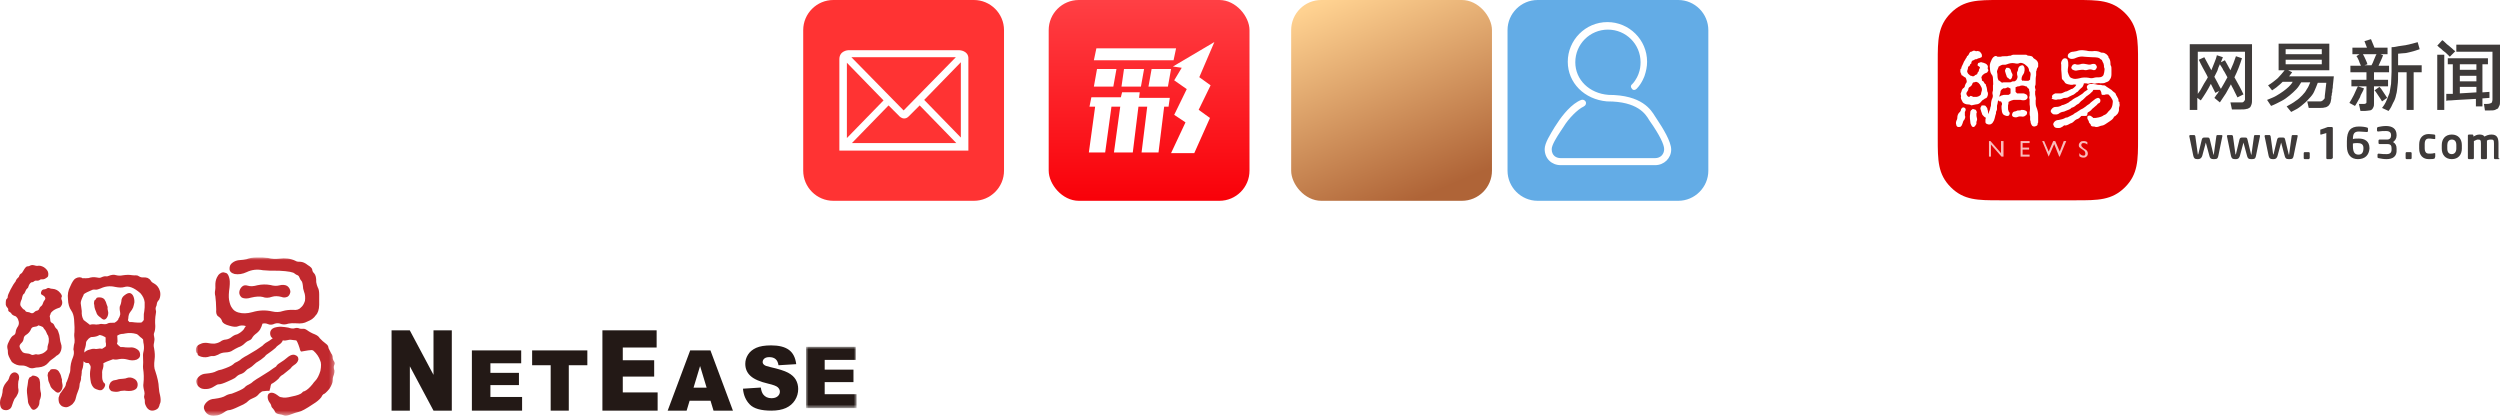<?xml version="1.0" encoding="UTF-8"?>
<svg width="498px" height="83px" viewBox="0 0 498 83" version="1.1" xmlns="http://www.w3.org/2000/svg" xmlns:xlink="http://www.w3.org/1999/xlink">
    <title>163_f2e_www_index20170701_images_sprite_img_20210520</title>
    <defs>
        <linearGradient x1="18.237%" y1="0%" x2="60.727%" y2="100%" id="linearGradient-1">
            <stop stop-color="#FFD291" offset="0%"/>
            <stop stop-color="#AF6437" offset="100%"/>
        </linearGradient>
        <rect id="path-2" x="0" y="0" width="40" height="40" rx="6"/>
        <linearGradient x1="50.005%" y1="0.54%" x2="50.005%" y2="100.54%" id="linearGradient-4">
            <stop stop-color="#FF3F44" offset="0%"/>
            <stop stop-color="#F90008" offset="100%"/>
        </linearGradient>
        <polygon id="path-5" points="-2.63677968e-16 -5.55111512e-16 27.659 -5.55111512e-16 27.659 31.522 -2.63677968e-16 31.522"/>
        <polygon id="path-7" points="-1.11022302e-16 5.55111512e-17 10.078 5.55111512e-17 10.078 12.222 -1.11022302e-16 12.222"/>
    </defs>
    <g id="页面-1" stroke="none" stroke-width="1" fill="none" fill-rule="evenodd">
        <g id="163_f2e_www_index20170701_images_sprite_img_20210520">
            <g id="sprite_img_20181029" transform="translate(160, 0)">
                <path d="M40,34 C40,37.3 37.3,40 34,40 L6,40 C2.7,40 0,37.3 0,34 L0,6 C0,2.7 2.7,0 6,0 L34,0 C37.3,0 40,2.7 40,6 L40,34 Z" id="路径" fill="#FF3333" fill-rule="nonzero"/>
                <g id="编组" transform="translate(97.2, 0)">
                    <mask id="mask-3" fill="white">
                        <use xlink:href="#path-2"/>
                    </mask>
                    <use id="矩形" fill="url(#linearGradient-1)" xlink:href="#path-2"/>
                </g>
                <path d="M180.3,34 C180.3,37.3 177.6,40 174.3,40 L146.3,40 C143,40 140.3,37.3 140.3,34 L140.3,6 C140.3,2.7 143,0 146.3,0 L174.3,0 C177.6,0 180.3,2.7 180.3,6 L180.3,34 Z" id="路径" fill="#63ACE6" fill-rule="nonzero"/>
                <path d="M31.1,10 L9,10 C8.9,10 7.2,10.1 7.2,11.8 L7.2,30 L32.9,30 L32.9,11.5 C32.8,10.1 31.2,10 31.1,10 Z M30.4,11.4 L20,22 L9.6,11.4 L30.4,11.4 Z M8.7,12.5 L16,20 L8.7,27.5 L8.7,12.5 Z M9.7,28.5 L17,21 L19.2,23.2 C19.2,23.2 19.6,23.6 20.1,23.6 C20.4,23.6 20.7,23.5 21,23.2 L23.2,21 L30.5,28.5 L9.7,28.5 Z M31.4,27.4 L24.1,19.9 L31.4,12.4 L31.4,27.4 Z" id="形状" fill="#FFFFFF" fill-rule="nonzero"/>
                <path d="M169.7,32.9 L150.9,32.9 C149.1,32.9 147.7,31.6 147.7,29.7 C147.7,28.5 148.8,26.8 149.7,25.3 C149.9,25 150.1,24.7 150.3,24.4 C151.2,23 153.1,20.6 155,19.9 C155.3,19.8 155.7,19.9 155.9,20.3 C156,20.6 155.9,21 155.5,21.2 C154.2,21.8 152.4,23.7 151.5,25.2 C151.3,25.5 151.1,25.8 150.9,26.1 C150.1,27.3 149.1,28.9 149.1,29.7 C149.1,31 150,31.5 150.9,31.5 L169.7,31.5 C170.8,31.5 171.5,30.7 171.5,29.7 C171.5,28.8 170.6,26.9 168.7,24.2 C168.6,24.1 168.6,24 168.5,23.9 C167.8,22.7 166.2,20.2 160.2,20.2 L160.1,20.2 C155.6,19.8 152.3,16.5 152.3,12.3 C152.3,8 155.8,4.4 160.2,4.4 C164.5,4.4 168.1,7.9 168.1,12.3 C168.1,13.3 167.9,14.2 167.6,15.1 C167.6,15.1 167.1,16.6 166,17.7 C165.7,18 165.3,18 165.1,17.7 C164.8,17.4 164.8,17 165.1,16.8 C166,15.9 166.4,14.7 166.4,14.7 C166.7,13.9 166.8,13.2 166.8,12.4 C166.8,8.8 163.9,5.9 160.3,5.9 C156.7,5.9 153.8,8.8 153.8,12.4 C153.8,15.9 156.6,18.6 160.4,18.9 C167.1,18.9 168.9,21.9 169.7,23.2 C169.8,23.3 169.8,23.4 169.9,23.5 C171.3,25.6 172.9,28.2 172.9,29.8 C172.9,31.5 171.5,32.9 169.7,32.9 Z" id="路径" fill="#FFFFFF" fill-rule="nonzero"/>
                <g id="编组" transform="translate(226, 0)" fill-rule="nonzero">
                    <g transform="translate(50.1, 25.1)" fill="#3E3A39">
                        <path d="M6.6,2 L5.8,5.9 C5.7,6.4 5.6,6.6 5,6.6 L4.8,6.6 C4.3,6.6 4.1,6.4 4,5.9 L3.3,3.3 C3.3,3.3 3.3,3.3 3.3,3.3 C3.3,3.3 3.3,3.3 3.3,3.3 L2.6,5.9 C2.5,6.3 2.2,6.6 1.8,6.6 L1.6,6.6 C1.1,6.6 0.9,6.4 0.8,5.9 L-1.41553436e-15,2 C-1.41553436e-15,2 -1.41553436e-15,2 -1.41553436e-15,2 C-1.41553436e-15,1.9 0.1,1.8 0.2,1.8 L1,1.8 C1.1,1.8 1.1,1.9 1.2,2 L1.7,5.6 C1.7,5.7 1.7,5.7 1.7,5.7 C1.7,5.7 1.7,5.7 1.8,5.6 L2.5,2.7 C2.6,2.4 2.7,2.3 3,2.3 L3.6,2.3 C3.9,2.3 4,2.3 4.1,2.7 L4.8,5.6 C4.8,5.7 4.8,5.7 4.9,5.7 C4.9,5.7 4.9,5.7 4.9,5.6 L5.4,2 C5.4,1.9 5.5,1.8 5.6,1.8 L6.4,1.8 C6.5,1.8 6.6,1.8 6.6,2 C6.6,1.9 6.6,1.9 6.6,2 Z" id="路径"/>
                        <path d="M14.1,2 L13.3,5.9 C13.2,6.4 13.1,6.6 12.5,6.6 L12.3,6.6 C11.8,6.6 11.6,6.4 11.5,5.9 L10.8,3.3 C10.8,3.3 10.8,3.3 10.8,3.3 C10.8,3.3 10.8,3.3 10.8,3.3 L10.1,5.9 C10,6.3 9.8,6.6 9.3,6.6 L9.1,6.6 C8.6,6.6 8.4,6.4 8.3,5.9 L7.5,2 C7.5,2 7.5,2 7.5,2 C7.5,1.9 7.6,1.8 7.7,1.8 L8.5,1.8 C8.6,1.8 8.6,1.9 8.7,2 L9.2,5.6 C9.2,5.7 9.2,5.7 9.2,5.7 C9.2,5.7 9.2,5.7 9.3,5.6 L10,2.7 C10.1,2.4 10.2,2.3 10.5,2.3 L11.1,2.3 C11.4,2.3 11.5,2.3 11.6,2.7 L12.3,5.6 C12.3,5.7 12.3,5.7 12.4,5.7 C12.4,5.7 12.4,5.7 12.4,5.6 L12.9,2 C12.9,1.9 13,1.8 13.1,1.8 L13.9,1.8 C14,1.8 14.1,1.8 14.1,2 C14.1,1.9 14.1,1.9 14.1,2 Z" id="路径"/>
                        <path d="M21.6,2 L20.8,5.9 C20.7,6.4 20.6,6.6 20,6.6 L19.8,6.6 C19.3,6.6 19.1,6.4 19,5.9 L18.3,3.3 C18.3,3.3 18.3,3.3 18.3,3.3 C18.3,3.3 18.3,3.3 18.3,3.3 L17.6,5.9 C17.5,6.3 17.3,6.6 16.8,6.6 L16.6,6.6 C16.1,6.6 15.9,6.4 15.8,5.9 L15,2 C15,2 15,2 15,2 C15,1.9 15.1,1.8 15.2,1.8 L16,1.8 C16.1,1.8 16.1,1.9 16.2,2 L16.7,5.6 C16.7,5.7 16.7,5.7 16.7,5.7 C16.7,5.7 16.7,5.7 16.8,5.6 L17.5,2.7 C17.6,2.4 17.7,2.3 18,2.3 L18.6,2.3 C18.9,2.3 19,2.3 19.1,2.7 L19.8,5.6 C19.8,5.7 19.8,5.7 19.9,5.7 C19.9,5.7 19.9,5.7 19.9,5.6 L20.4,2 C20.4,1.9 20.5,1.8 20.6,1.8 L21.4,1.8 C21.5,1.8 21.6,1.8 21.6,2 C21.6,1.9 21.6,1.9 21.6,2 Z" id="路径"/>
                        <path d="M23.8,6.6 L23,6.6 C22.9,6.6 22.8,6.5 22.8,6.4 L22.8,5.4 C22.8,5.3 22.9,5.2 23,5.2 L23.8,5.2 C23.9,5.2 24,5.3 24,5.4 L24,6.4 C23.9,6.5 23.9,6.6 23.8,6.6 Z" id="路径"/>
                        <path d="M28.3,6.6 L27.5,6.6 C27.4,6.6 27.3,6.5 27.3,6.4 L27.3,1.4 L26.3,1.7 C26.3,1.7 26.2,1.7 26.2,1.7 C26.1,1.7 26.1,1.7 26.1,1.6 L26.1,0.8 C26.1,0.7 26.1,0.7 26.2,0.7 L27.6,0.2 C27.6,0.2 27.7,0.2 27.8,0.2 L28.4,0.2 C28.5,0.2 28.6,0.3 28.6,0.4 L28.6,6.4 C28.4,6.5 28.3,6.6 28.3,6.6 Z" id="路径"/>
                        <path d="M33.6,6.6 C32.3,6.6 31.4,5.8 31.4,4 L31.4,3 C31.4,0.9 32.2,0.1 33.8,0.1 C34.5,0.1 35.1,0.2 35.4,0.3 C35.5,0.3 35.6,0.4 35.6,0.5 L35.6,1 C35.6,1.1 35.5,1.2 35.4,1.2 C35.4,1.2 35.4,1.2 35.4,1.2 C35.1,1.2 34.3,1.1 33.8,1.1 C32.9,1.1 32.6,1.5 32.6,2.6 C32.9,2.5 33.3,2.5 33.8,2.5 C34.9,2.5 35.9,3 35.9,4.4 L35.9,4.5 C35.8,5.8 35,6.6 33.6,6.6 Z M34.7,4.4 C34.7,3.6 34.2,3.4 33.5,3.4 C33.3,3.4 32.8,3.4 32.6,3.5 L32.6,4 C32.6,5.4 33.1,5.7 33.7,5.7 C34.2,5.7 34.7,5.5 34.7,4.4 L34.7,4.4 L34.7,4.4 Z" id="形状"/>
                        <path d="M39.3,6.6 C38.7,6.6 38.2,6.5 37.7,6.4 C37.6,6.4 37.5,6.3 37.5,6.2 L37.5,5.7 C37.5,5.6 37.6,5.5 37.7,5.5 C37.7,5.5 37.7,5.5 37.7,5.5 C38.4,5.6 38.9,5.6 39.3,5.6 C40,5.6 40.3,5.3 40.3,4.7 L40.3,4.5 C40.3,4 40.2,3.6 39.5,3.6 L37.9,3.6 C37.8,3.6 37.7,3.5 37.7,3.4 L37.7,2.9 C37.7,2.8 37.8,2.7 37.9,2.7 L39.4,2.7 C40,2.7 40.2,2.3 40.2,1.9 L40.2,1.8 C40.2,1.4 40,1 39.2,1 C38.6,1 38.3,1 37.6,1.1 C37.6,1.1 37.6,1.1 37.6,1.1 C37.5,1.1 37.4,1 37.4,0.9 L37.4,0.4 C37.4,0.3 37.5,0.3 37.6,0.2 C38.1,0.1 38.6,1.66533454e-16 39.2,1.66533454e-16 C40.4,1.66533454e-16 41.3,0.5 41.3,1.8 L41.3,1.9 C41.3,2.5 41,2.9 40.6,3.2 C41.1,3.5 41.3,3.9 41.3,4.5 L41.3,4.7 C41.4,6.1 40.5,6.6 39.3,6.6 Z" id="路径"/>
                        <path d="M44.1,6.6 L43.3,6.6 C43.2,6.6 43.1,6.5 43.1,6.4 L43.1,5.4 C43.1,5.3 43.2,5.2 43.3,5.2 L44.1,5.2 C44.2,5.2 44.3,5.3 44.3,5.4 L44.3,6.4 C44.3,6.5 44.2,6.6 44.1,6.6 Z" id="路径"/>
                        <path d="M48.8,6.5 C48.6,6.6 48.2,6.6 47.7,6.6 C46.6,6.6 45.8,5.9 45.8,4.5 L45.8,3.7 C45.8,2.3 46.6,1.6 47.7,1.6 C48.2,1.6 48.6,1.7 48.8,1.7 C48.9,1.7 49,1.8 49,1.9 L49,2.5 C49,2.6 48.9,2.6 48.8,2.6 C48.8,2.6 48.8,2.6 48.8,2.6 C48.5,2.6 48.3,2.5 47.7,2.5 C47.3,2.5 46.9,2.7 46.9,3.6 L46.9,4.4 C46.9,5.3 47.3,5.5 47.7,5.5 C48.3,5.5 48.5,5.5 48.8,5.4 C48.8,5.4 48.8,5.4 48.8,5.4 C48.9,5.4 49,5.4 49,5.5 L49,6.1 C48.9,6.4 48.9,6.5 48.8,6.5 Z" id="路径"/>
                        <path d="M52.3,6.6 C51,6.6 50.3,5.7 50.3,4.5 L50.3,3.8 C50.3,2.6 51,1.7 52.3,1.7 C53.6,1.7 54.3,2.6 54.3,3.8 L54.3,4.5 C54.3,5.7 53.6,6.6 52.3,6.6 Z M53.2,3.8 C53.2,3.1 52.9,2.7 52.3,2.7 C51.7,2.7 51.4,3.2 51.4,3.8 L51.4,4.5 C51.4,5.2 51.7,5.6 52.3,5.6 C52.9,5.6 53.2,5.1 53.2,4.5 L53.2,3.8 Z" id="形状"/>
                        <path d="M61.7,6.6 L60.9,6.6 C60.8,6.6 60.7,6.5 60.7,6.4 L60.7,3.5 C60.7,2.8 60.6,2.7 60.1,2.7 C59.9,2.7 59.6,2.7 59.3,2.9 C59.3,3.1 59.3,3.3 59.3,3.5 L59.3,6.4 C59.3,6.5 59.2,6.6 59.1,6.6 L58.3,6.6 C58.2,6.6 58.1,6.5 58.1,6.4 L58.1,3.5 C58.1,2.8 58,2.7 57.5,2.7 C57.3,2.7 57.1,2.8 56.7,3 L56.7,6.4 C56.7,6.5 56.6,6.6 56.5,6.6 L55.7,6.6 C55.6,6.6 55.5,6.5 55.5,6.4 L55.5,1.9 C55.5,1.8 55.6,1.7 55.7,1.7 L56.4,1.7 C56.5,1.7 56.6,1.8 56.6,1.9 L56.6,2.1 C57,1.9 57.3,1.7 57.8,1.7 C58.3,1.7 58.6,1.8 58.8,2.1 C59.2,1.9 59.6,1.7 60.2,1.7 C61.4,1.7 61.6,2.5 61.6,3.5 L61.6,6.4 C61.9,6.5 61.8,6.6 61.7,6.6 Z" id="路径"/>
                    </g>
                    <g id="形状" transform="translate(50.2, 7.8)" fill="#3E3A39">
                        <path d="M4.9,11.7 C5.1,11.5 5.2,11.2 5.4,11 C5.6,10.8 5.7,10.5 5.9,10.3 L5.1,10.7 L4.2,8.9 C3.6,10.1 2.9,11.2 2.2,12.2 L1.5,11.7 L1.5,14.1 L7.21644966e-16,14.1 L7.21644966e-16,1 L12.4,1 L12.4,12 C12.4,12.4 12.4,12.7 12.3,13 C12.2,13.3 12.1,13.5 12,13.6 C11.8,13.7 11.6,13.9 11.3,13.9 C11,14 10.6,14 10.2,14 L8.4,14 L8.1,12.6 L9.8,12.6 C10,12.6 10.2,12.6 10.4,12.6 C10.6,12.6 10.7,12.5 10.8,12.4 C10.9,12.3 10.9,12.2 11,12.1 C11,12 11,11.8 11,11.6 L11,2.5 L1.6,2.5 L1.6,10.9 C2,10.4 2.3,9.9 2.6,9.3 C2.9,8.7 3.3,8.2 3.6,7.6 C3.3,6.9 2.9,6.3 2.6,5.7 C2.3,5.1 2,4.6 1.8,4.1 L2.9,3.6 L4.3,6.2 C4.5,5.7 4.7,5.2 4.9,4.7 C5.1,4.2 5.3,3.7 5.4,3.2 L6.6,3.6 C6.5,3.8 6.5,3.9 6.4,4.1 C6.3,4.3 6.3,4.4 6.2,4.6 L7,4.2 C7.2,4.5 7.3,4.8 7.5,5.1 C7.7,5.5 7.9,5.8 8.1,6.2 C8.3,5.7 8.5,5.3 8.7,4.8 C8.9,4.3 9,3.9 9.2,3.4 L10.4,3.8 C10,5.1 9.5,6.4 8.9,7.6 C9.2,8.2 9.6,8.8 9.9,9.4 C10.2,10 10.5,10.5 10.7,11 L9.5,11.6 C9.3,11.2 9.1,10.8 8.9,10.4 C8.7,9.9 8.4,9.5 8.2,9 C7.9,9.6 7.5,10.2 7.2,10.8 C6.8,11.4 6.4,12 6,12.6 L4.9,11.7 Z M4.9,7.5 C5.1,7.9 5.4,8.4 5.6,8.8 C5.8,9.2 6,9.6 6.2,9.9 C6.7,9.1 7.1,8.3 7.5,7.6 C7.2,7.1 7,6.6 6.7,6.2 C6.5,5.7 6.2,5.4 6,5 C5.8,5.4 5.6,5.9 5.5,6.3 C5.3,6.7 5.1,7.1 4.9,7.5 Z"/>
                        <path d="M15.6,9.2 C16.3,8.8 16.9,8.3 17.5,7.8 C18,7.3 18.5,6.7 18.9,6.2 L17.7,6.2 L17.7,0.9 L27.8,0.9 L27.8,6.2 L19.6,6.2 L20.4,6.6 C20.3,6.7 20.2,6.9 20.1,7 C20,7.1 19.9,7.3 19.8,7.4 L28.7,7.4 C28.6,8.1 28.6,8.7 28.5,9.3 C28.5,9.5 28.5,9.8 28.4,10.1 C28.4,10.4 28.4,10.6 28.3,10.8 C28.3,11 28.3,11.2 28.2,11.4 C28.2,11.6 28.2,11.7 28.2,11.8 C28.1,12.2 28.1,12.5 28,12.7 C27.9,12.9 27.8,13.1 27.6,13.3 C27.4,13.4 27.2,13.6 26.9,13.6 C26.6,13.7 26.2,13.7 25.8,13.7 L23.7,13.7 L23.4,12.4 L25.2,12.4 C25.5,12.4 25.8,12.4 26,12.4 C26.2,12.4 26.4,12.3 26.5,12.2 C26.6,12.1 26.7,12 26.8,11.9 C26.9,11.8 26.9,11.6 26.9,11.3 L27.2,8.7 L25.5,8.7 C25.3,9.3 25,9.9 24.8,10.4 C24.6,10.9 24.2,11.4 23.7,11.9 C23.3,12.4 22.8,12.8 22.2,13.3 C21.6,13.8 21,14.1 20.2,14.5 L19.3,13.4 C20,13 20.6,12.7 21.1,12.3 C21.6,12 22,11.6 22.4,11.2 C22.8,10.8 23.1,10.4 23.3,10 C23.6,9.6 23.8,9.1 24,8.6 L22.2,8.6 C21.9,9.1 21.6,9.6 21.2,10 C20.8,10.4 20.4,10.8 19.9,11.2 C19.4,11.6 18.9,12 18.3,12.3 C17.7,12.6 17,13 16.2,13.3 L15.4,12.1 C16.1,11.8 16.7,11.6 17.2,11.3 C17.7,11 18.2,10.7 18.6,10.4 C19,10.1 19.4,9.8 19.7,9.5 C20,9.2 20.3,8.9 20.5,8.5 L18.5,8.5 C18.2,8.8 17.9,9.1 17.5,9.4 C17.2,9.7 16.8,9.9 16.4,10.2 L15.6,9.2 Z M19.1,3 L26.3,3 L26.3,2 L19.1,2 L19.1,3 Z M26.3,5 L26.3,4.1 L19.1,4.1 L19.1,5 L26.3,5 Z"/>
                        <path d="M31.8,12.7 C32.1,12.2 32.4,11.7 32.7,11.1 C33,10.5 33.2,9.9 33.5,9.4 L34.7,9.8 C34.6,10.1 34.5,10.4 34.3,10.7 C34.1,11 34,11.3 33.9,11.6 C33.7,11.9 33.6,12.2 33.4,12.5 C33.2,12.8 33.1,13.1 32.9,13.3 L31.8,12.7 Z M33.8,3 L32.4,3 L32.4,1.7 L35.3,1.7 L34.8,0.4 L36.1,0 L36.8,1.7 L39.4,1.7 L39.4,3 L38,3 L38.5,3.2 C38.4,3.5 38.3,3.8 38.1,4.2 C37.9,4.6 37.8,4.9 37.6,5.3 L39.7,5.3 L39.7,6.6 L36.7,6.6 L36.7,8.1 L39.5,8.1 L39.5,9.4 L36.7,9.4 L36.7,12.8 C36.7,13.1 36.7,13.3 36.6,13.5 C36.5,13.7 36.5,13.8 36.3,14 C36.2,14.1 36,14.2 35.8,14.2 C35.6,14.2 35.3,14.3 34.9,14.3 L34,14.3 L33.7,12.9 L34.3,12.9 C34.5,12.9 34.7,12.9 34.8,12.9 C34.9,12.9 35,12.8 35.1,12.8 C35.2,12.7 35.2,12.7 35.2,12.5 C35.2,12.3 35.2,12.3 35.2,12.1 L35.2,9.4 L32.2,9.4 L32.2,8.1 L35.2,8.1 L35.2,6.6 L32,6.6 L32,5.3 L34.1,5.3 C34,5 33.8,4.7 33.7,4.3 C33.5,3.9 33.4,3.6 33.2,3.4 L33.8,3 Z M36.2,5.2 C36.4,4.9 36.5,4.6 36.7,4.1 C36.9,3.7 37,3.3 37.2,3 L34.5,3 C34.7,3.3 34.8,3.6 35,4 C35.2,4.4 35.3,4.7 35.4,5 L34.8,5.2 L36.2,5.2 L36.2,5.2 Z M37.8,9.5 C37.9,9.7 38.1,9.8 38.2,10 C38.3,10.2 38.5,10.4 38.6,10.6 C38.7,10.8 38.9,11 39,11.2 C39.1,11.4 39.3,11.6 39.3,11.7 L38.3,12.4 C38.2,12.2 38.1,12.1 38,11.9 C37.9,11.7 37.7,11.5 37.6,11.3 C37.5,11.1 37.3,10.9 37.2,10.7 C37.1,10.5 36.9,10.3 36.8,10.2 L37.8,9.5 Z M38.3,13.7 C38.7,13.2 39,12.7 39.2,12.2 C39.4,11.7 39.6,11.2 39.8,10.7 C39.9,10.2 40,9.6 40.1,8.9 C40.1,8.2 40.2,7.4 40.2,6.5 L40.2,1.6 C40.7,1.6 41.1,1.5 41.6,1.4 C42.1,1.3 42.5,1.3 43,1.2 C43.5,1.1 43.9,1 44.3,0.9 C44.7,0.8 45.1,0.7 45.4,0.6 L45.8,2 C45.5,2.1 45.2,2.2 44.9,2.3 C44.6,2.4 44.2,2.5 43.8,2.6 C43.4,2.7 43,2.8 42.6,2.8 C42.2,2.8 41.8,2.9 41.5,2.9 L41.5,5.2 L46.2,5.2 L46.2,6.6 L44.6,6.6 L44.6,14.1 L43.2,14.1 L43.2,6.6 L41.5,6.6 L41.5,6.8 C41.5,7.7 41.5,8.5 41.4,9.2 C41.3,9.9 41.3,10.5 41.1,11.1 C41,11.7 40.8,12.2 40.5,12.7 C40.3,13.2 40,13.8 39.6,14.3 L38.3,13.7 Z"/>
                        <path d="M50.7,3.1 L50.7,14.1 L49.3,14.1 L49.3,3.1 L50.7,3.1 Z M50.3,0.2 C50.5,0.3 50.7,0.5 50.9,0.7 C51.1,0.9 51.3,1.1 51.6,1.3 C51.8,1.5 52.1,1.7 52.3,1.9 C52.5,2.1 52.7,2.3 52.9,2.4 L51.8,3.5 C51.6,3.3 51.5,3.2 51.3,3 C51.1,2.8 50.9,2.6 50.6,2.4 C50.3,2.2 50.2,2 49.9,1.8 C49.6,1.6 49.5,1.4 49.3,1.3 L50.3,0.2 Z M51.1,10.9 C51.2,10.9 51.4,10.9 51.6,10.9 C51.8,10.9 52.1,10.9 52.4,10.9 L52.4,5 L51.4,5 L51.4,3.8 L59.4,3.8 L59.4,5 L58.3,5 L58.3,10.6 L59.7,10.5 L59.7,11.7 L58.3,11.8 L58.3,13.4 L57,13.4 L57,11.9 C56.4,11.9 55.8,12 55.2,12 C54.6,12 54,12.1 53.4,12.1 C52.9,12.1 52.4,12.2 52,12.2 C51.6,12.2 51.3,12.2 51.1,12.3 L51.1,10.9 Z M61.8,1.1 L61.8,12.3 C61.8,12.7 61.8,13 61.7,13.2 C61.6,13.4 61.5,13.6 61.4,13.8 C61.2,13.9 61,14 60.8,14.1 C60.5,14.2 60.2,14.2 59.8,14.2 L58.8,14.2 L58.6,12.9 L59.2,12.9 C59.6,12.9 59.9,12.8 60.1,12.7 C60.2,12.6 60.3,12.3 60.3,12 L60.3,2.5 L53.1,2.5 L53.1,1.1 L61.8,1.1 Z M53.8,6.1 L57.1,6.1 L57.1,5 L53.8,5 L53.8,6.1 Z M53.8,8.4 L57.1,8.4 L57.1,7.3 L53.8,7.3 L53.8,8.4 Z M57.1,10.6 L57.1,9.5 L53.8,9.5 L53.8,10.8 L57.1,10.6 Z"/>
                    </g>
                    <g>
                        <path d="M12.3,7.21644966e-16 C8,7.21644966e-16 5.2,7.21644966e-16 2.6,2.6 C0,5.2 0,8 0,12.3 L0,27.6 C0,31.9 0,34.7 2.6,37.3 C5.2,39.9 8,39.9 12.3,39.9 L27.6,39.9 C31.9,39.9 34.7,39.9 37.3,37.3 C39.9,34.7 39.9,31.9 39.9,27.6 L39.9,12.3 C39.9,8 39.9,5.2 37.3,2.6 C34.7,7.21644966e-16 31.9,7.21644966e-16 27.6,7.21644966e-16 L12.3,7.21644966e-16 L12.3,7.21644966e-16 Z" id="路径" fill="#E10000"/>
                        <path d="M10,23.1 C10,22.9 10.1,22.8 10.1,22.7 C10.1,22.6 10.1,22.5 10,22.3 C10,22.2 10,22.1 10,22.1 C10,22 9.9,21.9 9.9,21.8 C9.9,21.6 9.8,21.4 9.6,21.2 C9.5,21 9.3,21 9.1,21 C9.1,21 9.1,21 9,21 C8.8,21 8.7,21 8.7,21.1 C8.7,21.2 8.6,21.2 8.6,21.3 C8.6,21.3 8.5,21.4 8.5,21.6 C8.5,21.8 8.6,21.9 8.6,22 C8.6,22.1 8.7,22.3 8.8,22.6 C8.8,22.8 9,23 9.2,23.2 C9.4,23.4 9.6,23.5 9.7,23.4 C9.8,23.5 9.9,23.3 10,23.1 Z M17.4,22 C17.2,21.9 17.1,21.9 16.9,21.9 C16.8,21.9 16.7,21.9 16.6,21.9 C16.5,22 16.4,22 16.2,22 C16,22 15.8,22 15.7,22.1 C15.6,22.1 15.5,22.2 15.4,22.2 C15.2,22.2 15,22.3 14.9,22.5 C14.8,22.7 14.8,22.8 14.8,22.9 C14.8,23.1 14.9,23.2 15.1,23.3 C15.4,23.4 15.7,23.4 15.9,23.3 C16,23.3 16.1,23.2 16.2,23.2 C16.3,23.2 16.4,23.2 16.4,23.2 C16.4,23.2 16.5,23.2 16.6,23.2 C17,23.3 17.3,23.2 17.5,23 C17.7,22.9 17.8,22.7 17.8,22.4 C17.8,22.3 17.7,22.1 17.4,22 Z M7.7,22.1 C7.6,21.9 7.5,21.8 7.3,21.8 C7.2,21.8 7.1,21.7 7,21.7 C6.9,21.7 6.9,21.7 6.9,21.8 C6.8,21.8 6.8,21.9 6.7,21.9 C6.7,21.9 6.6,22 6.5,22.2 C6.5,22.6 6.4,22.9 6.4,23.1 C6.4,23.3 6.4,23.8 6.5,24.4 C6.5,24.6 6.6,24.8 6.7,25 C6.8,25.2 6.9,25.3 7.1,25.3 C7.2,25.3 7.4,25.2 7.5,25 C7.6,24.9 7.6,24.8 7.7,24.7 C7.7,24.6 7.7,24.5 7.7,24.3 C7.8,24 7.9,23.8 7.8,23.5 C7.7,23.2 7.7,22.9 7.7,22.6 C7.8,22.5 7.8,22.3 7.7,22.1 Z M7.1,20.9 C7.3,20.9 7.4,20.8 7.6,20.8 C8,20.8 8.4,20.6 8.6,20.3 C8.8,20.1 8.9,19.9 9.2,19.8 C9.3,19.7 9.4,19.6 9.5,19.6 C9.6,19.6 9.7,19.5 9.8,19.4 C9.9,19.2 10,19 10,18.7 C10,18.6 10,18.4 9.9,18.3 C9.9,18.2 9.8,18 9.8,17.7 C9.8,17.5 9.7,17.3 9.6,17 C9.6,16.8 9.5,16.7 9.4,16.7 C9.3,16.6 9.3,16.5 9.2,16.4 C9.2,16.3 9.1,16.2 8.9,16.1 C8.8,16.1 8.8,16 8.8,16 C8.8,16 8.8,16 8.8,16 C8.8,15.8 8.8,15.7 8.7,15.5 C8.7,15.5 8.7,15.5 8.7,15.4 C8.7,15.3 8.7,15.3 8.8,15.2 C8.8,15.1 8.9,15 9,14.9 C9.2,14.7 9.4,14.6 9.7,14.5 C9.8,14.5 9.9,14.4 10,14.2 C10.1,14.1 10.1,13.9 10,13.8 C9.9,13.6 9.9,13.5 10,13.4 C10,13.3 10,13.2 9.9,13 C9.7,12.7 9.4,12.6 9.1,12.5 C9,12.5 8.9,12.5 8.8,12.4 C8.7,12.4 8.6,12.4 8.5,12.4 C8.4,12.4 8.3,12.5 8.3,12.5 C8.1,12.5 8,12.6 8,12.7 C7.9,12.9 7.9,13 8,13.1 C8.2,13.2 8.3,13.3 8.4,13.4 C8.4,13.5 8.4,13.6 8.3,13.7 C8.3,13.8 8.2,13.8 8.2,14 C8.2,14.2 8.1,14.3 8,14.4 C8,14.4 7.9,14.5 7.9,14.6 C7.9,14.8 7.8,14.8 7.6,14.9 C7.5,14.9 7.4,15 7.3,15.1 C7.2,15.2 7.1,15.2 6.9,15.2 C6.9,15.2 6.8,15.1 6.6,15.1 C6.5,15.1 6.4,15 6.3,14.9 C6.3,14.9 6.2,14.8 6.2,14.8 C6.1,14.8 6,14.6 5.9,14.4 C5.8,14.2 5.9,14 6,13.7 C6,13.4 6.1,13.2 6.2,13.2 C6.3,13.2 6.3,13.1 6.4,13 C6.4,12.9 6.5,12.7 6.6,12.7 C6.7,12.7 6.7,12.6 6.7,12.4 C6.7,12.3 6.8,12.2 6.9,12.1 C7,12 7,12 7.1,12 C7.2,12 7.2,12 7.3,11.9 C7.4,11.8 7.5,11.8 7.6,11.8 C7.7,11.8 7.8,11.8 7.9,11.7 C8,11.7 8,11.6 8.2,11.6 C8.3,11.6 8.5,11.5 8.7,11.4 C8.8,11.4 8.8,11.2 8.8,11 C8.8,10.8 8.6,10.5 8.4,10.3 C8.2,10.2 7.9,10.1 7.7,10.2 C7.6,10.2 7.5,10.2 7.4,10.1 C7.3,10.1 7.3,10.1 7.2,10.1 C7.1,10.1 7,10.1 6.9,10.2 C6.8,10.3 6.7,10.3 6.6,10.3 C6.5,10.3 6.3,10.5 6.2,10.8 C6.1,10.9 6.1,11 6,11.1 C5.9,11.1 5.8,11.2 5.8,11.3 C5.8,11.4 5.7,11.5 5.7,11.5 C5.6,11.6 5.6,11.7 5.5,11.8 C5.5,11.9 5.4,12 5.4,12 C5.3,12.1 5.2,12.3 5,12.8 C4.8,13.2 4.7,13.4 4.7,13.5 C4.7,13.6 4.7,13.7 4.6,13.7 C4.5,13.7 4.5,14 4.5,14.3 C4.5,14.4 4.6,14.5 4.6,14.6 C4.7,14.7 4.7,14.8 4.7,14.8 C4.7,14.9 4.7,15 4.8,15 C4.9,15 4.9,15.1 5,15.1 C5.1,15.2 5.2,15.3 5.4,15.4 C5.5,15.4 5.6,15.5 5.6,15.6 C5.7,15.7 5.7,15.8 5.7,15.9 C5.8,16.1 5.8,16.3 5.7,16.5 C5.5,16.7 5.5,16.9 5.4,17.1 C5.4,17.3 5.3,17.4 5.2,17.5 C5,17.6 4.8,17.8 4.7,18.3 C4.6,18.5 4.5,18.7 4.6,18.9 C4.6,19.1 4.7,19.2 4.6,19.4 C4.6,19.6 4.7,19.9 5,20.4 C5.3,20.7 5.7,20.8 6,20.8 C6.2,20.8 6.4,20.8 6.7,21 C6.7,20.9 6.9,21 7.1,20.9 Z M6,19.2 C5.8,19 5.7,18.8 5.7,18.6 C5.7,18.5 5.8,18.3 5.9,18.2 C6,18.1 6.1,17.9 6.1,17.7 C6.1,17.6 6.2,17.4 6.4,17.3 C6.6,17.2 6.8,17 6.9,16.7 C6.9,16.5 7.1,16.4 7.2,16.4 C7.4,16.4 7.5,16.3 7.6,16.3 C7.6,16.3 7.6,16.3 7.6,16.3 C7.8,16.3 7.9,16.4 8.1,16.5 C8.1,16.5 8.2,16.6 8.2,16.6 C8.2,16.6 8.2,16.7 8.3,16.7 C8.4,16.8 8.4,16.9 8.5,17 C8.5,17.1 8.6,17.2 8.6,17.2 C8.7,17.3 8.7,17.4 8.8,17.7 C8.8,17.9 8.8,18.1 8.7,18.3 C8.7,18.4 8.6,18.6 8.6,18.8 L8.6,18.8 C8.5,19 8.3,19.1 8.1,19.2 C7.9,19.3 7.7,19.3 7.6,19.3 C7.5,19.3 7.4,19.3 7.2,19.3 C7.2,19.3 7.1,19.3 7.1,19.3 C7,19.3 7,19.3 6.9,19.2 C6.8,19.2 6.7,19.1 6.5,19.1 C6.3,19.4 6.1,19.3 6,19.2 Z M5.5,21.6 C5.4,21.5 5.3,21.4 5.1,21.4 C5.1,21.4 5,21.4 5,21.4 C4.8,21.5 4.6,21.7 4.6,22 C4.5,22.1 4.5,22.3 4.3,22.4 C4,22.7 3.9,23.1 3.9,23.4 C3.9,23.7 3.8,23.9 3.7,24.1 C3.6,24.4 3.6,24.6 3.7,24.9 C3.7,25.1 3.9,25.3 4.1,25.3 C4.3,25.3 4.5,25.3 4.6,25.2 C4.7,25.1 4.8,25 4.9,24.7 C5,24.5 5,24.3 5.1,24.1 C5.2,23.9 5.4,23.8 5.4,23.6 C5.5,23.4 5.5,23.2 5.4,23 C5.4,22.8 5.4,22.5 5.4,22.3 C5.6,22 5.6,21.8 5.5,21.6 Z M20,22.9 C20,22.5 19.9,21.9 19.6,21.2 C19.5,20.9 19.5,20.5 19.5,20 C19.6,19.7 19.5,19.3 19.4,18.8 C19.4,18.6 19.4,18.4 19.4,18.2 C19.5,18 19.5,17.8 19.4,17.6 C19.4,17.4 19.3,17.3 19.4,17.1 C19.5,16.9 19.5,16.7 19.5,16.3 C19.5,15.9 19.5,15.4 19.6,15 C19.6,14.8 19.6,14.7 19.6,14.6 C19.6,14.5 19.6,14.4 19.6,14.2 C19.6,14.2 19.7,14.1 19.7,13.9 C19.7,13.8 19.8,13.7 19.8,13.6 C19.9,13.5 19.9,13.4 20,13.3 C20,13.1 20,12.8 20,12.6 C19.9,12.2 19.7,12 19.4,11.8 C19.2,11.7 19.1,11.6 19,11.5 C19,11.4 18.9,11.3 18.7,11.2 C18.6,11.2 18.4,11.1 18.2,11.1 C18.1,11.1 17.9,11.1 17.8,11 C17.7,10.9 17.6,10.9 17.5,10.9 C17.4,10.9 17.3,10.9 17.1,10.9 C16.8,10.9 16.5,10.9 16.2,10.9 C16,10.9 15.7,10.9 15.5,10.9 C15.4,10.9 15.3,10.9 15.2,10.9 C15,10.9 14.9,10.9 14.7,11 C14.6,11.1 14.5,11.1 14.4,11.1 C14.3,11.1 14.1,11.1 13.8,11.2 C13.7,11.2 13.5,11.2 13.3,11.2 C13,11.2 12.8,11.2 12.5,11.3 C12.4,11.3 12.3,11.3 12.2,11.3 C12.1,11.3 12,11.3 11.9,11.3 C11.9,11.3 11.9,11.3 11.9,11.3 C11.7,11.1 11.4,11.1 11.2,11.3 C11,11.4 10.8,11.7 10.6,12.2 C10.4,12.6 10.3,13.1 10.4,13.6 C10.4,14.1 10.5,14.5 10.7,14.8 C10.9,15 11,15.3 11,15.7 C11,16.4 11.1,16.8 11,17 C11,17.3 11,17.5 11,17.8 C11,18 11,18.2 10.9,18.3 C10.9,18.4 10.9,18.5 10.9,18.7 C11,19 11,19.2 10.9,19.5 C10.7,19.9 10.6,20.4 10.6,20.9 C10.6,21 10.6,21.2 10.5,21.3 C10.5,21.5 10.4,21.8 10.3,22.1 C10.3,22.1 10.2,22.2 10.2,22.4 C10.2,22.6 10.1,22.8 9.9,23 C9.8,23.2 9.7,23.3 9.6,23.4 C9.6,23.5 9.5,23.7 9.5,23.8 C9.5,24 9.5,24.1 9.5,24.3 C9.5,24.5 9.6,24.6 9.8,24.7 C10,24.8 10.2,24.8 10.3,24.8 C10.5,24.8 10.7,24.7 10.9,24.5 C11,24.3 11.1,24.2 11.2,24 C11.3,23.7 11.4,23.4 11.5,22.9 C11.6,22.7 11.6,22.6 11.6,22.5 C11.6,22.4 11.6,22.2 11.7,22.1 C11.7,22 11.8,21.9 11.8,21.8 C11.8,21.7 11.8,21.6 11.8,21.5 C11.8,21.4 11.8,21.3 11.8,21.2 C11.8,21.1 11.8,20.9 11.9,20.7 C11.9,20.5 12,20.3 12,20.1 C12,20.1 12,20 12,20 C12.1,20 12.2,20.1 12.3,20.2 C12.4,20.2 12.5,20.2 12.6,20.2 C12.6,20.2 12.7,20.3 12.7,20.4 C12.7,20.4 12.8,20.5 12.8,20.6 L12.8,20.7 C12.8,20.8 12.8,20.9 12.7,21.1 C12.7,21.4 12.7,21.8 12.8,22.3 C12.9,22.7 13.1,22.9 13.4,23 C13.5,23 13.6,23.1 13.7,23.1 C13.8,23.1 13.9,23.1 14,23.1 C14.2,23 14.3,22.9 14.3,22.7 C14.4,22.5 14.3,22.4 14.2,22.3 C14.2,22.3 14.1,22.2 14.1,22.1 C14.1,22 14,21.9 14,21.7 L14,21.3 C14,21.2 14,21.1 14,21 C14.1,20.7 14.1,20.5 14.1,20.3 L14.1,20.3 C14.3,20.2 14.6,20 15.1,19.9 L15.1,19.9 C15.3,19.9 15.5,19.9 15.7,19.9 C16,19.9 16.3,19.9 16.5,19.9 C16.9,20 17.2,20 17.5,19.9 C17.7,19.8 17.9,19.6 17.9,19.4 C17.9,19.1 17.8,18.9 17.6,18.8 C17.4,18.7 17.2,18.6 17,18.6 C16.8,18.6 16.6,18.6 16.4,18.6 C16.2,18.6 16,18.6 15.8,18.6 C15.8,18.6 15.8,18.6 15.8,18.6 C15.7,18.5 15.6,18.4 15.5,18.3 C15.5,18.3 15.5,18.2 15.5,18.2 C15.5,18.1 15.5,18 15.5,17.9 C15.5,17.7 15.5,17.6 15.5,17.5 C15.5,17.5 15.5,17.5 15.5,17.4 C15.5,17.4 15.6,17.3 15.7,17.3 C15.8,17.3 15.8,17.2 16,17.2 C16.1,17.2 16.3,17.2 16.4,17.1 C16.8,17 17.1,17 17.5,17.2 C17.5,17.2 17.6,17.2 17.6,17.2 C17.7,17.2 17.8,17.3 17.9,17.5 C18,17.6 18.1,17.6 18.2,17.8 C18.2,18 18.2,18.2 18.3,18.3 C18.3,18.6 18.3,18.8 18.3,19.1 C18.2,19.3 18.2,19.5 18.3,19.8 C18.3,20.1 18.3,20.3 18.3,20.4 C18.3,20.5 18.3,20.7 18.3,20.8 C18.4,21.3 18.4,21.9 18.3,22.4 C18.3,22.6 18.3,22.9 18.4,23.2 C18.4,23.3 18.4,23.5 18.4,23.6 C18.4,23.7 18.4,23.8 18.4,23.9 C18.4,24 18.5,24.1 18.5,24.3 C18.5,24.5 18.6,24.7 18.7,24.9 C18.8,25.1 19,25.2 19.2,25.2 C19.4,25.2 19.6,25.1 19.8,25 C19.8,24.9 19.9,24.9 19.9,24.7 C19.9,24.6 19.9,24.5 20,24.4 C20,24.2 20,24 20,23.7 C20,23.6 20,23.3 20,22.9 Z M14.5,18.6 C14.4,18.7 14.3,18.8 14.1,18.9 L14.1,18.9 C14,18.9 13.9,18.9 13.7,18.9 C13.6,18.9 13.4,18.9 13.3,18.9 C13.2,18.9 13,18.9 12.8,19 C12.6,19 12.4,19.2 12.3,19.3 C12.3,19.1 12.3,18.9 12.4,18.8 C12.4,18.7 12.5,18.5 12.5,18.2 C12.5,18.1 12.6,18 12.6,18 C12.7,17.9 12.7,17.8 12.9,17.7 C12.9,17.7 13,17.7 13,17.6 C13.1,17.6 13.3,17.6 13.4,17.6 C13.5,17.6 13.7,17.5 13.9,17.4 L13.9,17.4 C14.1,17.4 14.2,17.5 14.4,17.6 C14.4,17.6 14.5,17.6 14.5,17.7 L14.5,17.9 L14.5,18.1 C14.5,18.2 14.5,18.3 14.5,18.5 C14.5,18.5 14.5,18.6 14.5,18.6 Z M18.5,14.9 C18.5,15.1 18.4,15.3 18.4,15.6 L18.4,15.8 C18.4,15.9 18.3,15.9 18.2,16 C18.2,16 18.1,16 18.1,16.1 C18.1,16.1 18.1,16.1 18,16.1 C17.8,16.1 17.6,16.1 17.4,16.1 C17.2,16.1 17,16 16.8,16.1 C16.8,16.1 16.8,16 16.8,16 C16.8,16 16.7,15.9 16.7,15.9 C16.7,15.8 16.7,15.8 16.7,15.7 C16.7,15.4 16.8,15.2 16.9,15 C17,14.9 17.1,14.7 17.2,14.5 C17.2,14.3 17.3,14.2 17.3,14 C17.3,13.7 17.3,13.5 17.2,13.3 C17.1,13.1 17,13 16.9,13 C16.8,13 16.6,13 16.3,13.2 C16.1,13.4 16,13.6 16,13.9 C16,14 15.9,14.2 15.8,14.4 C15.8,14.5 15.8,14.6 15.8,14.8 C15.8,15 15.9,15.1 15.9,15.3 C15.9,15.5 15.8,15.6 15.8,15.7 C15.8,15.7 15.7,15.8 15.7,15.9 C15.7,15.9 15.6,16 15.6,16 C15.6,16 15.5,16.1 15.3,16.2 L15.3,16.2 C15,16.2 14.8,16.2 14.7,16.3 C14.6,16.4 14.4,16.4 14.2,16.4 C14,16.4 13.9,16.4 13.7,16.4 C13.5,16.4 13.3,16.4 13.2,16.4 C13.1,16.4 12.9,16.4 12.8,16.5 C12.8,16.5 12.8,16.5 12.7,16.4 C12.5,16.3 12.4,16.1 12.1,16 L12.1,16 L12.1,16 C12,15.8 11.9,15.5 11.9,15.1 C11.9,14.9 11.9,14.7 11.8,14.3 C11.8,14.1 11.9,13.9 12.1,13.4 C12.1,13.4 12.1,13.3 12.1,13.3 C12.3,13.2 12.5,13 12.9,12.9 C12.9,12.9 12.9,12.9 13,12.9 C13.1,12.9 13.2,12.9 13.3,12.9 C13.3,12.9 13.3,12.9 13.3,12.9 C13.4,12.9 13.6,12.9 13.8,12.8 C14.3,12.6 14.8,12.5 15.3,12.6 C15.7,12.7 16,12.7 16.2,12.6 C16.6,12.4 17.2,12.6 17.8,13.2 C18.1,13.5 18.2,13.8 18.2,14.2 C18.5,14.3 18.5,14.7 18.5,14.9 Z M14.7,14.4 C14.7,14.3 14.6,14.2 14.6,14.2 C14.6,14 14.5,13.8 14.4,13.7 C14.3,13.6 14.1,13.5 14,13.5 C14,13.5 13.9,13.5 13.9,13.5 C13.7,13.5 13.6,13.5 13.6,13.6 C13.6,13.7 13.5,13.7 13.5,13.8 C13.5,13.8 13.4,13.9 13.4,14.1 C13.4,14.3 13.5,14.4 13.5,14.5 C13.5,14.6 13.6,14.8 13.7,15.1 C13.7,15.3 13.9,15.5 14.1,15.6 C14.3,15.8 14.4,15.9 14.5,15.8 C14.6,15.8 14.7,15.6 14.8,15.4 C14.8,15.2 14.9,15.1 14.9,15 C14.9,14.9 14.9,14.8 14.8,14.6 C14.7,14.5 14.7,14.5 14.7,14.4 Z M27.9,14 C28.4,13.9 28.8,13.9 29,13.9 C29.3,14 29.6,14 29.9,13.9 C30.2,13.8 30.5,13.8 30.8,13.9 C31,14 31.2,14 31.4,13.9 C31.5,13.8 31.6,13.7 31.7,13.4 C31.7,13.2 31.6,13 31.4,12.8 C31.2,12.7 30.9,12.7 30.6,12.8 C30.4,12.9 30.1,12.9 29.7,12.8 C29.5,12.8 29.3,12.7 29.1,12.7 C28.9,12.7 28.6,12.7 28.4,12.8 C28,12.9 27.7,12.9 27.5,12.8 C27.3,12.7 27.1,12.8 26.9,12.9 C26.8,13 26.7,13.2 26.6,13.4 C26.6,13.6 26.7,13.8 26.9,13.9 C27.3,14.1 27.6,14.1 27.9,14 Z M22.7,19.6 C22.7,19.7 22.8,19.7 23.1,19.8 C23.4,19.9 23.7,19.9 23.9,19.8 C24,19.8 24.1,19.8 24.2,19.8 C24.3,19.8 24.5,19.8 24.7,19.7 C24.9,19.6 25.1,19.5 25.4,19.5 C25.7,19.5 26,19.4 26.1,19.3 C26.3,19.2 26.5,19.1 26.7,19 C27,18.9 27.2,18.8 27.4,18.6 C27.5,18.5 27.6,18.4 27.8,18.3 C27.9,18.3 28,18.1 28.1,18 C28.2,17.9 28.3,17.8 28.4,17.7 C28.6,17.5 28.8,17.4 28.9,17.2 C29,17 29.1,16.8 29.1,16.6 C29.3,16.6 29.4,16.6 29.6,16.6 C29.8,16.7 30,16.7 30.3,16.6 C30.5,16.5 30.7,16.5 30.9,16.6 C31.1,16.7 31.3,16.7 31.6,16.6 C31.8,16.6 32.1,16.5 32.4,16.6 C32.8,16.6 33.2,16.6 33.5,16.4 C33.9,16.3 34.2,16.1 34.3,15.8 C34.5,15.6 34.6,15.2 34.6,14.8 L34.6,13.8 C34.6,13.5 34.6,13.3 34.5,13.1 C34.4,13 34.4,12.8 34.4,12.6 C34.4,12.2 34.3,11.9 34.2,11.7 C34.1,11.6 34,11.5 34,11.3 C34,11.2 33.8,11 33.6,10.8 C33.3,10.6 33.1,10.5 32.9,10.5 C32.7,10.5 32.5,10.5 32.4,10.4 C32,10.2 31.4,10.1 30.8,10.2 C30.4,10.2 30,10.2 29.7,10.1 C29.5,10.1 29.2,10 28.9,10 C28.8,10 28.7,10 28.6,10 C28.2,10 27.9,10.1 27.6,10.2 C27.4,10.2 27.2,10.3 27,10.3 C26.7,10.3 26.4,10.4 26.2,10.6 C26,10.7 25.9,10.9 25.9,11.2 C25.9,11.4 26.1,11.6 26.4,11.7 C26.8,11.8 27.2,11.7 27.6,11.5 C28.1,11.3 28.6,11.2 29.2,11.3 C29.6,11.3 30.1,11.4 30.8,11.4 C31.7,11.4 32.2,11.5 32.3,11.7 C32.4,11.8 32.5,11.8 32.6,11.9 C32.7,11.9 32.7,12 32.8,12.2 C32.8,12.3 32.9,12.4 33,12.6 C33,12.7 33.1,12.9 33.1,13 C33.1,13.2 33.1,13.4 33.2,13.6 C33.3,13.8 33.1,15 32.9,15.1 C32.7,15.3 32.5,15.4 32.1,15.4 C31.7,15.4 31.4,15.4 31.1,15.5 C30.8,15.6 30.4,15.6 30.1,15.5 C29.5,15.4 28.8,15.4 28.2,15.6 C27.7,15.7 27.2,15.8 26.8,15.6 C26.5,15.5 26.3,15.4 26.2,15.1 C26.1,14.9 26,14.7 25.9,14.3 C25.9,14 25.9,13.6 26,13.1 C26,12.6 26,12.3 25.9,12.1 C25.9,11.9 25.8,11.8 25.7,11.7 C25.6,11.7 25.5,11.6 25.3,11.6 C25.2,11.6 25.1,11.7 25,11.7 C24.9,11.8 24.8,11.9 24.7,12.1 C24.6,12.3 24.5,12.6 24.6,12.9 C24.6,13 24.6,13.2 24.6,13.3 C24.6,13.5 24.6,13.7 24.6,13.9 C24.6,14.2 24.7,14.7 24.7,15.2 C24.7,15.5 24.7,15.8 24.9,15.9 C25.1,16.1 25.2,16.2 25.3,16.4 C25.4,16.6 25.6,16.7 26,16.8 C26.4,16.9 26.6,16.9 26.8,16.9 C27.1,16.8 27.3,16.8 27.6,16.9 C27.5,17 27.5,17.1 27.4,17.2 C27.2,17.4 27,17.6 26.8,17.7 C26.6,17.7 26.5,17.8 26.3,17.9 C26.1,18 25.9,18.1 25.7,18.2 C25.5,18.2 25.3,18.3 25.1,18.4 C24.9,18.5 24.7,18.6 24.5,18.6 C24.3,18.6 24.1,18.6 24,18.6 C23.8,18.6 23.6,18.6 23.4,18.6 C23.2,18.7 23,18.8 22.9,18.9 C22.8,19 22.7,19.2 22.8,19.4 C22.8,19.5 22.8,19.6 22.9,19.6 C22.7,19.4 22.7,19.5 22.7,19.6 Z M36.1,20.3 C36,20.2 36,20.1 36,19.9 C36,19.7 35.9,19.6 35.8,19.4 C35.7,19.2 35.6,19 35.5,18.9 C35.5,18.7 35.4,18.6 35.3,18.5 C35,18.3 34.8,18.1 34.6,17.9 C34.5,17.8 33.6,17.3 33.4,17.1 C33.3,17 33.1,17 33,17 C32.8,17 32.7,17 32.5,16.9 C32.3,16.9 32.2,16.9 32.1,16.9 C32,16.9 31.8,16.9 31.5,16.8 C31.3,16.8 31,16.7 30.8,16.7 C30.8,16.7 30.8,16.7 30.7,16.7 C30.5,16.7 30.3,16.7 30.1,16.8 C29.9,16.9 29.7,17.1 29.7,17.3 C29.7,17.6 29.8,17.7 29.9,17.8 L29.9,17.8 C29.7,18 29.5,18.1 29.2,18.3 C29.1,18.4 29,18.5 28.9,18.6 C28.8,18.7 28.6,18.8 28.3,19 C28,19.2 27.7,19.4 27.4,19.5 C27.2,19.6 27.1,19.7 26.9,19.8 C26.8,19.9 26.7,20 26.5,20.1 C26.3,20.2 26.2,20.3 26.1,20.4 C25.9,20.5 25.6,20.7 25,20.9 C24.8,20.9 24.6,21 24.5,21.1 C24.3,21.2 24,21.3 23.5,21.3 C23.2,21.3 23,21.4 22.8,21.6 C22.6,21.8 22.5,22 22.5,22.1 C22.5,22.4 22.7,22.5 22.9,22.7 C23,22.8 23.3,22.8 23.6,22.8 C23.8,22.8 24.1,22.7 24.3,22.5 C24.5,22.4 24.7,22.3 24.8,22.3 C25,22.3 25.3,22.2 25.7,22 C26,21.9 26.2,21.8 26.4,21.7 C26.6,21.5 26.7,21.4 26.9,21.4 C27.1,21.3 27.3,21.2 27.4,21.1 C27.5,21 27.6,20.9 27.8,20.8 C28,20.7 28.2,20.6 28.3,20.4 C28.4,20.3 28.5,20.2 28.6,20.1 C28.8,20 29,19.8 29.2,19.6 C29.3,19.5 29.5,19.3 29.6,19.2 C29.8,19.1 30,18.9 30.3,18.7 C30.4,18.6 30.5,18.5 30.6,18.4 C30.8,18.3 30.9,18.1 31,17.9 L31,17.9 C31.1,17.9 31.3,17.9 31.5,17.9 C31.6,17.9 31.8,17.9 32.1,17.9 C32.2,17.9 32.2,17.9 32.3,17.9 C32.3,17.9 32.3,18 32.4,18 C32.5,18.2 32.6,18.4 32.6,18.6 C32.6,18.8 32.7,18.9 32.8,18.9 C32.9,18.9 33,18.9 33.1,18.9 C33.2,18.9 33.3,18.9 33.5,18.8 C33.6,18.8 33.7,18.8 33.9,18.8 C33.9,18.8 34,18.8 34.1,18.9 C34.4,19.2 34.6,19.5 34.8,19.9 C34.9,20.1 34.9,20.4 34.8,20.9 C34.7,21.4 34.5,21.7 34.3,21.9 C34.2,22 34.1,22.1 34,22.2 C33.7,22.6 33.5,22.8 33.2,22.9 C33.1,22.9 33,23 33,23 C32.9,23.1 32.5,23.3 32,23.4 C31.6,23.5 31.3,23.5 31.1,23.5 C31,23.5 30.9,23.5 30.9,23.4 C30.8,23.3 30.6,23.2 30.5,23.1 C30.3,23 30.1,23 29.9,23.1 C29.8,23.2 29.8,23.3 29.8,23.5 C29.8,23.7 29.9,23.8 30,24 C30.1,24.1 30.1,24.2 30.1,24.3 C30.1,24.4 30.2,24.5 30.3,24.6 C30.4,24.7 30.5,24.8 30.5,25 C30.6,25.1 30.7,25.2 31,25.2 C31.1,25.2 31.3,25.2 31.5,25.3 C31.6,25.3 31.9,25.3 32.1,25.2 C32.4,25.1 32.6,25 32.8,25 C33,25 33.5,24.7 34.2,24.2 C34.5,24 34.8,23.8 35,23.5 C35.1,23.3 35.1,23.2 35.2,23.2 C35.3,23.2 35.5,23 35.8,22.7 C36,22.4 36.1,22.1 36.1,21.9 C36.1,21.8 36.1,21.6 36.1,21.5 C36.2,21.1 36.3,20.9 36.2,20.7 C36.2,20.5 36.2,20.4 36.2,20.2 C36.1,20.5 36.1,20.4 36.1,20.3 Z M29.8,22.8 C29.8,22.7 29.8,22.5 29.9,22.4 C30.1,22.3 30.4,22.1 30.6,21.9 C30.7,21.7 30.9,21.6 31,21.5 C31.2,21.3 31.5,21.1 31.7,20.9 C31.8,20.8 31.9,20.6 32,20.6 C32.3,20.5 32.4,20.3 32.4,20 C32.4,19.8 32.3,19.6 32,19.5 C32,19.5 31.9,19.5 31.9,19.5 C31.8,19.5 31.6,19.6 31.4,19.7 C31.1,19.9 30.8,20.2 30.5,20.4 C30.4,20.5 30.3,20.6 30.2,20.7 C30.1,20.8 29.8,20.9 29.5,21.2 C29.1,21.5 28.8,21.7 28.5,21.8 C28.4,21.9 28.2,22 27.9,22.2 C27.8,22.3 27.6,22.4 27.4,22.5 C27.2,22.6 27.1,22.7 27,22.8 C26.8,22.9 26.4,23.1 25.8,23.4 C25.5,23.4 25.3,23.5 25.2,23.6 C25,23.7 24.6,23.8 24.1,23.9 C23.8,23.9 23.5,24 23.3,24.2 C23.1,24.4 23,24.6 23,24.8 C23.1,25.1 23.2,25.3 23.4,25.4 C23.6,25.5 23.8,25.5 24.1,25.5 C24.4,25.5 24.6,25.4 24.9,25.2 C25.1,25 25.3,24.9 25.4,25 C25.6,25 25.9,24.9 26.4,24.6 C26.8,24.5 27,24.3 27.1,24.2 C27.3,24 27.4,23.9 27.6,23.8 C27.9,23.7 28.1,23.6 28.2,23.5 C28.3,23.4 28.5,23.2 28.6,23.1 C28.6,23.1 28.6,23.1 28.6,23.1 C28.6,23.1 28.6,23.1 28.7,23.1 C28.8,23.1 29,23.1 29,23.1 C29.1,23.1 29.2,23.1 29.3,23.1 C29.7,23.1 29.8,23 29.8,22.8 Z" id="形状" fill="#FFFFFF"/>
                        <polygon id="路径" fill="#FFEBEB" opacity="0.8" points="12.6 28.1 13.1 28.1 13.1 31.2 12.7 31.2 10.6 28.8 10.6 31.2 10.2 31.2 10.2 28.1 10.5 28.1 12.6 30.5"/>
                        <polygon id="路径" fill="#FFE9E9" opacity="0.8" points="16.5 28.1 18.3 28.1 18.3 28.5 16.9 28.5 16.9 29.4 18.2 29.4 18.2 29.8 16.9 29.8 16.9 30.8 18.3 30.8 18.3 31.2 16.5 31.2"/>
                        <polygon id="路径" fill="#FFEBEB" opacity="0.8" points="25.1 28.1 25.6 28.1 24.3 31.2 24.2 31.2 23.2 28.7 22.1 31.2 22.1 31.2 20.8 28.1 21.2 28.1 22.1 30.2 23 28.1 23.4 28.1 24.3 30.2"/>
                        <path d="M29,29.9 L28.7,29.7 C28.5,29.6 28.3,29.4 28.2,29.3 C28.1,29.2 28.1,29 28.1,28.9 C28.1,28.7 28.2,28.5 28.4,28.3 C28.6,28.1 28.8,28.1 29.1,28.1 C29.4,28.1 29.6,28.2 29.8,28.3 L29.8,28.8 C29.6,28.6 29.3,28.5 29.1,28.5 C29,28.5 28.8,28.5 28.7,28.6 C28.6,28.7 28.6,28.8 28.6,28.9 C28.6,29 28.6,29.1 28.7,29.2 C28.8,29.3 28.9,29.4 29,29.5 L29.3,29.7 C29.7,29.9 29.9,30.2 29.9,30.6 C29.9,30.8 29.8,31.1 29.6,31.2 C29.4,31.4 29.2,31.4 29,31.4 C28.7,31.4 28.4,31.3 28.2,31.1 L28.2,30.5 C28.4,30.8 28.7,31 29,31 C29.1,31 29.3,31 29.3,30.9 C29.4,30.8 29.4,30.7 29.4,30.6 C29.4,30.3 29.3,30.1 29,29.9" id="路径" fill="#FFEBEB" opacity="0.8"/>
                    </g>
                </g>
                <g id="编组" transform="translate(48.9, 0)">
                    <rect id="矩形" fill="url(#linearGradient-4)" x="0" y="0" width="40" height="40" rx="6"/>
                    <path d="M33,8.375 L30,15.375 L32.25,17 L29.875,21.875 L32.125,23.5 L29,30.5 L24.375,30.5 L27.25,24.375 L25,22.875 L27.5,17.75 L25,16 L26.5,13.5 L24.75,13.25 L33,8.375 Z M18.125,18.5 L18,19.5 L24.125,19.5 L23.875,21.25 L23,21.25 L21.875,30.375 L18.5,30.375 L19.625,21.25 L17.875,21.25 L16.75,30.375 L13,30.375 L14.25,21.25 L12.5,21.25 L11.25,30.375 L8,30.375 L9.25,21.25 L8.125,21.25 L8.5,19.375 L14.375,19.375 L14.625,18.375 L18.125,18.375 L18.125,18.5 Z M13.5,13.75 L12.875,17.25 L9,17.25 L9.625,13.75 L13.5,13.75 Z M24.375,13.75 L23.75,17.25 L19.875,17.25 L20.5,13.75 L24.375,13.75 Z M19,13.75 L18.375,17.25 L14.5,17.25 L15,13.75 L19,13.75 Z M25.375,9.625 L24.875,12 L9,12 L9.5,9.625 L25.375,9.625 L25.375,9.625 Z" id="形状结合" fill="#FFFFFF"/>
                </g>
            </g>
            <g id="编组" transform="translate(0, 51.278)">
                <path d="M1.782,24.103 C1.94,23.46 2.23,23.076 2.644,22.934 C3.039,22.822 3.371,22.948 3.654,23.315 C3.861,23.658 3.861,24.115 3.654,24.687 C3.605,25.1 3.594,25.519 3.618,25.959 C3.731,26.39 3.713,26.791 3.544,27.158 C3.384,27.548 3.166,27.891 2.887,28.191 C2.726,28.531 2.575,28.921 2.438,29.358 C2.321,29.816 2.126,30.114 1.844,30.249 C1.573,30.428 1.223,30.478 0.804,30.384 C0.409,30.272 0.168,30.01 0.078,29.594 C-0.037,29.139 -0.024,28.666 0.114,28.191 C0.297,27.821 0.424,27.39 0.496,26.884 C0.496,26.151 0.738,25.499 1.223,24.925 C1.501,24.653 1.688,24.379 1.782,24.103 M5.975,23.862 C6.119,23.816 6.236,23.751 6.326,23.658 C6.396,23.497 6.67,23.497 7.159,23.658 C7.481,23.77 7.711,23.978 7.851,24.272 C7.966,24.687 8.011,25.067 7.993,25.405 C7.966,26.003 8.026,26.553 8.166,27.056 C8.208,27.515 8.118,27.999 7.889,28.498 C7.864,28.82 7.837,29.059 7.819,29.219 C7.772,29.425 7.671,29.644 7.504,29.868 C7.203,30.194 6.938,30.355 6.707,30.355 C6.475,30.378 6.246,30.175 6.011,29.734 C5.69,29.277 5.539,28.875 5.563,28.531 C5.377,27.297 5.317,26.47 5.391,26.059 C5.459,25.74 5.539,25.194 5.632,24.412 C5.77,24.045 5.887,23.862 5.975,23.862 M9.691,22.832 C9.807,22.744 9.901,22.627 9.974,22.492 C10.012,22.307 10.292,22.227 10.802,22.251 C11.168,22.251 11.472,22.397 11.707,22.695 C11.958,23.064 12.122,23.415 12.189,23.765 C12.213,23.943 12.264,24.103 12.331,24.24 C12.353,24.379 12.353,24.527 12.331,24.687 C12.4,24.983 12.446,25.24 12.468,25.442 C12.495,25.652 12.455,25.898 12.365,26.198 C12.158,26.609 11.936,26.85 11.707,26.915 C11.472,27.01 11.168,26.874 10.802,26.508 C10.312,26.144 10.039,25.771 9.974,25.405 C9.715,24.858 9.591,24.48 9.591,24.272 C9.591,24.115 9.555,23.851 9.48,23.483 C9.53,23.076 9.603,22.857 9.691,22.832 M1.573,18.953 C1.595,18.702 1.558,18.402 1.467,18.062 C1.395,17.716 1.479,17.326 1.709,16.891 C2.058,16.091 2.406,15.625 2.754,15.484 C2.978,15.37 3.108,15.14 3.137,14.795 C3.158,14.476 3.319,14.1 3.618,13.663 C3.803,13.277 3.81,12.898 3.654,12.529 C3.629,12.35 3.544,12.177 3.411,12.019 C3.269,11.811 3.121,11.7 2.959,11.672 C2.567,11.531 2.321,11.353 2.23,11.121 C2.138,11.007 2.023,10.917 1.879,10.847 C1.696,10.754 1.619,10.609 1.638,10.401 C1.662,10.262 1.595,10.114 1.429,9.956 C1.273,9.793 1.177,9.613 1.151,9.405 C1.131,8.742 1.187,8.366 1.326,8.273 C1.489,8.137 1.558,7.985 1.537,7.828 C1.537,7.598 1.722,7.129 2.089,6.421 C2.532,5.595 2.821,5.111 2.959,4.975 C3.053,4.91 3.137,4.76 3.202,4.532 C3.294,4.347 3.421,4.188 3.586,4.049 C3.723,3.96 3.803,3.834 3.829,3.672 C3.892,3.467 4.012,3.317 4.173,3.226 C4.315,3.181 4.454,3.02 4.592,2.747 C4.963,2.078 5.251,1.762 5.459,1.78 C5.665,1.78 5.839,1.737 5.975,1.645 C6.209,1.507 6.496,1.486 6.843,1.579 C7.127,1.669 7.331,1.707 7.469,1.681 C7.837,1.59 8.269,1.681 8.755,1.956 C9.31,2.344 9.603,2.757 9.62,3.189 C9.645,3.605 9.576,3.858 9.418,3.947 C9.041,4.242 8.745,4.38 8.511,4.359 C8.234,4.335 8.05,4.371 7.959,4.463 C7.772,4.602 7.562,4.657 7.331,4.633 C7.127,4.588 6.938,4.633 6.777,4.772 C6.638,4.886 6.522,4.943 6.429,4.943 C6.29,4.92 6.154,4.987 6.011,5.147 C5.827,5.377 5.723,5.561 5.702,5.696 C5.654,5.952 5.563,6.111 5.423,6.179 C5.261,6.317 5.133,6.524 5.038,6.796 C4.925,7.095 4.822,7.255 4.728,7.277 C4.567,7.394 4.44,7.725 4.349,8.273 C4.044,8.894 3.965,9.348 4.104,9.645 C4.361,10.037 4.567,10.278 4.728,10.372 C4.89,10.413 4.981,10.484 5.009,10.572 C5.075,10.754 5.251,10.861 5.529,10.881 C5.777,10.908 5.943,10.951 6.011,11.02 C6.335,11.181 6.605,11.147 6.811,10.917 C6.994,10.734 7.172,10.628 7.331,10.609 C7.588,10.585 7.758,10.426 7.851,10.13 C7.924,9.968 7.999,9.857 8.095,9.785 C8.329,9.645 8.486,9.405 8.582,9.062 C8.672,8.812 8.765,8.641 8.861,8.545 C9.021,8.366 9.069,8.195 8.994,8.031 C8.978,7.85 8.745,7.648 8.303,7.414 C8.118,7.301 8.106,7.059 8.269,6.692 C8.387,6.464 8.592,6.352 8.894,6.352 C9.054,6.325 9.206,6.273 9.344,6.179 C9.508,6.063 9.691,6.054 9.901,6.141 C10.039,6.213 10.227,6.251 10.456,6.251 C11.104,6.297 11.638,6.592 12.054,7.141 C12.307,7.483 12.387,7.725 12.295,7.863 C12.177,8.045 12.189,8.285 12.331,8.583 C12.419,8.857 12.419,9.131 12.331,9.405 C12.146,9.818 11.936,10.037 11.707,10.056 C11.127,10.244 10.685,10.484 10.386,10.782 C10.175,10.964 10.063,11.16 10.039,11.362 C9.974,11.478 9.925,11.605 9.901,11.74 C9.901,11.811 9.913,11.855 9.937,11.88 C9.984,12.108 10.012,12.394 10.039,12.736 C10.063,12.764 10.085,12.783 10.11,12.807 C10.175,12.945 10.26,13.022 10.351,13.048 C10.582,13.136 10.742,13.323 10.839,13.595 C10.927,13.825 11.06,14.018 11.22,14.179 C11.38,14.272 11.512,14.467 11.602,14.765 C11.788,15.248 11.892,15.668 11.911,16.031 C11.958,16.515 12.029,16.868 12.122,17.098 C12.238,17.421 12.285,17.693 12.264,17.923 C12.238,18.425 12.084,18.85 11.805,19.193 C11.622,19.376 11.424,19.516 11.22,19.608 C11.104,19.745 10.927,19.89 10.696,20.052 C10.26,20.325 9.889,20.648 9.591,21.013 C9.144,21.538 8.511,21.836 7.682,21.905 C7.353,21.905 7.047,21.954 6.743,22.041 C6.345,22.136 5.975,22.078 5.632,21.872 C5.169,21.619 4.728,21.505 4.315,21.53 C3.641,21.574 2.991,21.346 2.372,20.841 C1.81,19.947 1.545,19.316 1.573,18.953 M7.642,13.528 C7.621,13.528 7.61,13.54 7.61,13.565 C7.425,13.72 7.145,13.811 6.777,13.837 C6.45,13.883 6.246,14.054 6.154,14.352 C5.963,14.787 5.654,15.14 5.215,15.415 C4.912,15.599 4.754,15.827 4.728,16.102 C4.681,16.492 4.542,16.789 4.315,16.997 C4.012,17.272 3.871,17.522 3.892,17.754 C3.989,18.162 4.206,18.55 4.556,18.916 C4.811,19.055 5.075,19.124 5.356,19.124 C5.702,19.148 5.943,19.202 6.086,19.297 C6.313,19.434 6.511,19.468 6.67,19.4 C6.994,19.282 7.24,19.26 7.397,19.329 C7.652,19.376 7.993,19.316 8.406,19.159 C8.823,18.972 9.174,18.702 9.447,18.333 L9.447,18.266 C9.447,17.856 9.494,17.534 9.591,17.301 C9.706,17.007 9.749,16.64 9.728,16.205 C9.679,15.794 9.576,15.51 9.418,15.347 C9.368,15.276 9.31,15.14 9.24,14.935 C9.144,14.684 9.021,14.476 8.861,14.319 C8.765,14.227 8.711,14.146 8.687,14.077 C8.662,14.006 8.615,13.936 8.547,13.871 C8.291,13.733 7.993,13.618 7.642,13.528 M18.892,8.513 C19.007,8.443 19.097,8.341 19.167,8.205 C19.191,8.02 19.445,7.942 19.928,7.967 C20.274,7.985 20.57,8.112 20.797,8.341 C21.03,8.688 21.179,9.028 21.251,9.371 C21.294,9.531 21.352,9.683 21.424,9.818 C21.446,9.931 21.446,10.069 21.424,10.231 C21.493,10.551 21.535,10.794 21.561,10.951 C21.585,11.137 21.55,11.375 21.457,11.672 C21.294,12.063 21.099,12.291 20.869,12.361 C20.657,12.456 20.38,12.325 20.036,11.981 C19.547,11.663 19.272,11.328 19.201,10.986 C18.97,10.459 18.844,10.094 18.819,9.887 C18.819,9.752 18.787,9.497 18.714,9.131 C18.74,8.742 18.797,8.536 18.892,8.513 M23.573,24.272 C23.758,24.231 24.06,24.197 24.479,24.173 C24.871,24.149 25.147,24.091 25.31,23.999 C25.776,23.843 26.246,23.897 26.733,24.173 C27.126,24.379 27.356,24.722 27.424,25.201 C27.451,25.729 27.294,26.096 26.94,26.305 C26.504,26.575 25.888,26.666 25.102,26.575 C24.871,26.531 24.741,26.517 24.72,26.54 C24.578,26.562 24.43,26.575 24.268,26.575 C24.083,26.575 23.924,26.609 23.784,26.681 C23.369,26.817 22.846,26.805 22.223,26.643 C21.898,26.437 21.722,26.151 21.7,25.788 C21.722,25.533 21.815,25.258 21.977,24.961 C22.234,24.642 22.544,24.47 22.914,24.446 C23.191,24.402 23.412,24.343 23.573,24.272 M31.906,27.571 C32.021,28.143 32.03,28.6 31.938,28.947 C31.822,29.197 31.754,29.399 31.73,29.566 C31.635,29.816 31.546,29.986 31.454,30.077 C31.11,30.378 30.709,30.522 30.275,30.522 C29.88,30.502 29.546,30.307 29.268,29.939 C28.968,29.459 28.826,29.071 28.851,28.775 C28.872,28.498 28.839,28.262 28.746,28.054 C28.676,27.868 28.676,27.677 28.746,27.468 C28.816,27.219 28.816,26.953 28.746,26.681 C28.558,25.991 28.502,25.477 28.573,25.133 C28.69,24.103 28.66,23.095 28.502,22.112 C28.478,21.836 28.478,21.585 28.502,21.356 C28.526,21.102 28.526,20.725 28.502,20.224 C28.456,19.626 28.478,19.159 28.573,18.815 C28.69,18.36 28.707,17.882 28.642,17.374 C28.573,17.098 28.526,16.753 28.502,16.341 C28.293,16.117 28.107,15.953 27.949,15.865 C27.669,15.587 27.461,15.403 27.324,15.312 C27.279,15.287 27.218,15.264 27.151,15.248 C26.43,15.038 25.714,15.002 24.997,15.14 C24.694,15.212 24.43,15.248 24.203,15.248 C23.944,15.287 23.771,15.347 23.679,15.415 C23.543,15.462 23.423,15.529 23.332,15.625 C23.358,15.668 23.369,15.702 23.369,15.725 C23.369,15.979 23.376,16.249 23.405,16.551 C23.423,16.733 23.405,16.901 23.332,17.066 C23.307,17.088 23.297,17.135 23.297,17.204 C23.483,17.431 23.689,17.624 23.924,17.785 C23.944,17.809 23.972,17.834 23.992,17.856 C24.29,17.834 24.652,17.856 25.068,17.923 C25.508,17.946 25.901,17.946 26.246,17.923 C26.616,17.946 26.976,18.071 27.324,18.3 C27.717,18.55 27.91,18.916 27.91,19.4 C27.941,19.809 27.708,20.13 27.218,20.361 C26.662,20.564 26.026,20.554 25.31,20.325 C24.802,20.19 24.268,20.169 23.713,20.259 C23.297,20.371 22.906,20.386 22.535,20.291 L22.498,20.291 C21.55,20.61 20.904,20.889 20.555,21.116 L20.588,21.148 C20.657,21.498 20.588,21.954 20.38,22.523 C20.338,22.779 20.325,22.982 20.35,23.143 L20.35,23.862 C20.35,24.14 20.394,24.379 20.483,24.582 C20.532,24.722 20.588,24.836 20.657,24.925 C20.961,25.114 21.03,25.373 20.869,25.717 C20.728,26.059 20.505,26.305 20.206,26.437 C20.022,26.459 19.86,26.459 19.72,26.437 C19.581,26.39 19.409,26.334 19.201,26.264 C18.714,26.128 18.358,25.707 18.127,24.999 C17.94,24.059 17.883,23.301 17.952,22.729 C18,22.455 18.034,22.214 18.055,22.009 L18.055,21.734 C18.013,21.574 17.952,21.446 17.883,21.356 C17.813,21.218 17.742,21.116 17.674,21.045 C17.465,21.045 17.281,21.036 17.117,21.013 C16.912,20.899 16.738,20.799 16.597,20.706 C16.597,20.75 16.611,20.807 16.632,20.875 C16.632,21.171 16.585,21.538 16.493,21.974 C16.333,22.34 16.264,22.661 16.285,22.934 C16.264,23.143 16.241,23.347 16.217,23.552 C16.149,23.715 16.124,23.897 16.149,24.103 C16.149,24.306 16.103,24.527 16.005,24.758 C15.89,25.006 15.836,25.27 15.836,25.547 C15.836,25.707 15.79,25.937 15.693,26.232 C15.347,27.08 15.131,27.753 15.036,28.262 C14.925,28.6 14.723,28.921 14.445,29.219 C14.032,29.566 13.648,29.767 13.303,29.841 C13.002,29.86 12.674,29.795 12.331,29.629 C12.029,29.399 11.829,29.139 11.738,28.839 C11.67,28.543 11.645,28.246 11.67,27.949 C11.766,27.65 11.853,27.39 11.947,27.158 C12.108,26.975 12.307,26.703 12.538,26.334 C12.93,25.877 13.131,25.499 13.131,25.201 C13.173,24.951 13.247,24.781 13.333,24.687 C13.543,24.16 13.696,23.688 13.79,23.28 C13.929,22.982 13.999,22.716 13.999,22.492 C13.999,21.574 14.184,20.692 14.549,19.847 C14.756,19.316 14.778,18.803 14.623,18.3 C14.669,17.91 14.702,17.638 14.723,17.475 C14.843,17.135 14.886,16.789 14.862,16.445 C14.771,15.873 14.756,15.347 14.831,14.865 C14.874,14.431 14.85,13.585 14.756,12.325 C14.691,11.591 14.503,11.02 14.208,10.609 C13.79,10.014 13.569,9.259 13.543,8.341 C13.427,7.404 13.579,6.547 13.999,5.766 C14.388,4.849 14.756,4.315 15.107,4.152 C15.639,3.879 16.112,3.887 16.532,4.188 C16.506,4.165 16.506,4.152 16.532,4.152 C16.623,4.126 16.785,4.126 17.015,4.152 C17.159,4.152 17.363,4.143 17.637,4.116 C18.173,3.933 18.692,3.887 19.201,3.981 C19.572,4.071 19.86,4.087 20.072,4.017 C20.555,3.788 20.912,3.705 21.146,3.775 C21.282,3.797 21.457,3.762 21.667,3.672 C22.223,3.444 22.705,3.397 23.125,3.538 C23.558,3.65 24.006,3.66 24.438,3.566 C25.16,3.453 25.776,3.444 26.282,3.538 C26.61,3.581 26.872,3.591 27.082,3.566 C27.337,3.566 27.539,3.637 27.708,3.775 C27.961,3.933 28.223,4.002 28.502,3.981 C28.872,3.96 29.17,3.994 29.407,4.087 C29.707,4.242 29.902,4.405 29.994,4.563 C30.111,4.815 30.341,5.022 30.689,5.189 C31.267,5.506 31.661,6.02 31.865,6.73 C31.967,7.115 31.967,7.529 31.865,7.967 C31.803,8.263 31.685,8.48 31.523,8.614 C31.359,8.802 31.267,9.006 31.243,9.237 C31.222,9.488 31.175,9.661 31.11,9.752 C30.991,10.021 30.968,10.262 31.038,10.471 C31.11,10.676 31.11,10.927 31.038,11.228 C30.895,12.005 30.862,12.818 30.932,13.663 C30.932,14.235 30.85,14.704 30.689,15.072 C30.62,15.276 30.633,15.564 30.728,15.928 C30.796,16.229 30.785,16.583 30.689,16.997 C30.592,17.34 30.592,17.693 30.689,18.062 C30.85,18.929 30.886,19.674 30.796,20.291 C30.653,21.346 30.701,22.121 30.932,22.627 C31.372,23.953 31.606,25.026 31.628,25.853 C31.677,26.517 31.767,27.09 31.906,27.571 M21.076,17.716 C21.076,17.65 21.085,17.579 21.11,17.512 C21.133,17.256 21.11,17.029 21.042,16.826 L21.042,16.378 L21.042,15.963 C20.971,15.873 20.888,15.817 20.797,15.794 C20.544,15.633 20.24,15.515 19.893,15.45 L19.86,15.45 C19.468,15.657 19.158,15.771 18.926,15.794 C18.646,15.837 18.394,15.865 18.163,15.865 C18.046,15.911 17.976,15.94 17.952,15.963 C17.695,16.125 17.526,16.286 17.429,16.445 C17.312,16.561 17.224,16.697 17.159,16.856 C17.13,17.314 17.075,17.681 16.98,17.958 C16.842,18.256 16.785,18.588 16.805,18.953 C17.061,18.657 17.408,18.461 17.847,18.366 C18.221,18.232 18.521,18.176 18.75,18.199 C19.007,18.266 19.272,18.266 19.547,18.199 C19.805,18.129 20.047,18.129 20.274,18.199 L20.35,18.199 C20.67,18.015 20.912,17.856 21.076,17.716 M28.293,12.875 C28.437,12.736 28.551,12.598 28.642,12.462 L28.642,11.981 C28.622,11.478 28.654,11.042 28.746,10.676 C28.816,10.287 28.839,9.702 28.816,8.928 C28.746,8.285 28.456,7.677 27.949,7.108 C26.677,6.01 25.611,5.605 24.754,5.903 C24.29,6.04 23.679,6.031 22.914,5.87 C21.922,5.64 20.961,5.744 20.036,6.179 C19.591,6.362 19.272,6.444 19.063,6.421 C18.855,6.396 18.67,6.396 18.507,6.421 C18.416,6.444 18.358,6.464 18.333,6.489 C17.544,6.81 17.004,7.085 16.703,7.313 C16.68,7.359 16.656,7.428 16.632,7.52 C16.241,8.296 16.054,8.833 16.081,9.131 C16.19,9.865 16.264,10.375 16.285,10.676 C16.241,11.386 16.358,11.961 16.632,12.394 L16.632,12.462 L16.703,12.5 C17.117,12.841 17.477,13.116 17.78,13.323 C17.822,13.366 17.86,13.402 17.883,13.423 C18.182,13.333 18.45,13.296 18.679,13.323 C19.007,13.391 19.353,13.391 19.72,13.323 C20.022,13.228 20.325,13.221 20.625,13.287 C20.998,13.333 21.294,13.277 21.524,13.116 C21.779,13.022 22.195,12.992 22.778,13.013 L22.81,13.013 C23.041,12.875 23.207,12.764 23.297,12.668 C23.369,12.578 23.443,12.485 23.543,12.394 C23.558,12.235 23.62,12.108 23.713,12.019 C23.807,11.855 23.886,11.627 23.955,11.328 C23.955,11.121 23.924,10.837 23.853,10.471 C23.829,10.197 23.829,9.978 23.853,9.818 C24.039,9.405 24.141,9.062 24.168,8.791 C24.168,8.263 24.373,7.85 24.791,7.549 C25.253,7.186 25.62,7.04 25.901,7.108 C26.156,7.172 26.362,7.359 26.525,7.654 C26.711,8.045 26.791,8.48 26.769,8.96 C26.703,9.326 26.616,9.661 26.525,9.956 C26.386,10.278 26.204,10.572 25.97,10.847 C25.714,11.147 25.577,11.58 25.555,12.154 C25.527,12.268 25.508,12.394 25.483,12.529 C25.555,12.598 25.62,12.682 25.692,12.776 C25.714,12.776 25.738,12.807 25.763,12.875 C26.065,12.853 26.43,12.875 26.872,12.945 C27.294,12.992 27.669,13.003 28.02,12.975 C28.063,12.975 28.094,12.992 28.124,13.013 C28.166,12.945 28.191,12.912 28.191,12.912 C28.191,12.912 28.223,12.898 28.293,12.875" id="Fill-1" fill="#C1292E" fill-rule="nonzero"/>
                <g transform="translate(39.018, 0)" id="Fill-3-Clipped">
                    <mask id="mask-6" fill="white">
                        <use xlink:href="#path-5"/>
                    </mask>
                    <g id="path-2"/>
                    <path d="M12.276,5.538 C13.144,5.353 14.006,5.34 14.86,5.499 C15.527,5.686 16.112,5.709 16.619,5.569 C17.241,5.408 17.758,5.445 18.177,5.674 C18.588,5.969 18.807,6.372 18.829,6.876 C18.734,7.354 18.542,7.673 18.24,7.839 C17.829,8.021 17.434,8.031 17.066,7.873 C16.356,7.686 15.724,7.673 15.171,7.839 C14.504,8.088 13.881,8.101 13.305,7.873 C12.731,7.735 11.958,7.778 10.996,8.007 C10.278,8.238 9.669,8.238 9.165,8.007 C8.796,7.71 8.623,7.344 8.646,6.911 C8.694,6.494 8.861,6.143 9.165,5.846 C9.463,5.544 9.865,5.477 10.372,5.637 C10.854,5.797 11.485,5.763 12.276,5.538 M7.714,3.303 C7.044,3.121 6.708,2.779 6.708,2.274 C6.691,1.77 6.862,1.381 7.224,1.106 C7.668,0.74 8.206,0.545 8.847,0.523 C9.244,0.5 9.657,0.442 10.09,0.352 C10.692,0.123 11.371,0.005 12.132,0.005 C13.082,-0.014 13.823,0.021 14.379,0.111 C15.088,0.294 15.841,0.34 16.619,0.248 C17.816,0.086 18.876,0.225 19.793,0.658 C20.027,0.821 20.361,0.886 20.795,0.866 C21.283,0.886 21.777,1.106 22.282,1.516 C22.857,1.862 23.156,2.169 23.183,2.446 C23.206,2.719 23.327,2.961 23.559,3.167 C23.86,3.486 23.999,4.072 23.973,4.919 C24.045,5.329 24.145,5.686 24.286,5.985 C24.472,6.281 24.564,6.748 24.564,7.388 L24.564,9.45 C24.539,10.411 24.312,11.109 23.867,11.543 C23.523,12.072 22.963,12.486 22.178,12.784 C21.626,13.103 20.901,13.217 20,13.124 C19.383,13.081 18.85,13.103 18.413,13.192 C17.907,13.376 17.434,13.396 16.995,13.264 C16.585,13.081 16.159,13.055 15.724,13.192 C15.216,13.448 14.747,13.47 14.308,13.264 C13.985,13.124 13.638,13.103 13.269,13.192 C13.154,13.605 12.994,13.993 12.788,14.36 C12.581,14.682 12.276,14.991 11.86,15.286 C11.649,15.451 11.465,15.643 11.302,15.874 C11.146,16.217 10.922,16.433 10.649,16.524 C10.329,16.638 10.05,16.809 9.819,17.038 C9.428,17.451 8.98,17.737 8.471,17.899 C8.08,18.081 7.702,18.286 7.332,18.515 C7.009,18.769 6.529,18.908 5.883,18.928 C5.331,18.952 4.845,19.1 4.433,19.374 C3.992,19.577 3.659,19.672 3.432,19.653 C3.157,19.628 2.938,19.653 2.775,19.717 C2.228,19.924 1.661,19.945 1.082,19.787 C0.624,19.653 0.385,19.5 0.36,19.344 C0.338,19.158 0.28,19.056 0.187,19.029 C0.098,18.963 0.036,18.815 0.009,18.584 C-0.031,18.217 0.06,17.899 0.291,17.622 C0.497,17.416 0.808,17.246 1.224,17.107 C1.661,16.991 2.097,16.982 2.534,17.075 C2.832,17.143 3.204,17.177 3.641,17.177 C4.076,17.132 4.48,17.008 4.845,16.801 C5.195,16.524 5.58,16.377 6.02,16.354 C6.461,16.286 6.848,16.1 7.194,15.801 C7.517,15.554 7.861,15.389 8.228,15.321 C8.759,15.071 9.196,14.739 9.544,14.325 C9.681,14.053 9.819,13.836 9.961,13.669 C9.38,13.491 8.839,13.516 8.332,13.74 C7.989,13.881 7.438,13.836 6.676,13.605 C5.871,13.396 5.392,13.109 5.227,12.745 C5.156,12.38 4.902,12.045 4.468,11.752 C4.125,11.543 3.985,11.086 4.053,10.377 C4.031,9.301 3.973,8.419 3.88,7.735 C3.766,7.323 3.757,6.911 3.848,6.494 C3.889,6.222 3.903,5.939 3.88,5.637 C3.857,5.021 3.96,4.47 4.193,3.992 C4.351,3.648 4.551,3.394 4.775,3.234 C4.989,3.071 5.204,2.984 5.437,2.961 C5.709,3.006 5.955,3.071 6.16,3.167 C6.365,3.349 6.517,3.612 6.611,3.961 C6.769,4.37 6.804,5.03 6.708,5.95 C6.547,7.046 6.517,7.881 6.611,8.457 C6.747,9.188 6.929,9.699 7.16,10.001 C7.438,10.476 7.861,10.799 8.442,10.964 C9.287,11.214 10.233,11.189 11.268,10.895 C12.603,10.504 13.909,10.462 15.171,10.755 C15.974,10.94 16.69,10.914 17.312,10.684 C17.934,10.504 18.629,10.422 19.416,10.447 C20.079,10.537 20.599,10.365 20.968,9.93 C21.27,9.699 21.523,9.276 21.73,8.661 C21.82,7.973 21.764,7.378 21.559,6.876 C21.394,6.415 21.314,6.003 21.314,5.637 C21.294,5.39 21.236,5.123 21.146,4.847 C20.868,4.506 20.717,4.264 20.691,4.132 C20.599,3.854 20.474,3.669 20.315,3.576 C20.065,3.486 19.857,3.371 19.692,3.234 C19.462,2.938 18.413,2.742 16.55,2.648 C15.26,2.674 14.189,2.638 13.34,2.55 C12.189,2.321 11.119,2.446 10.129,2.924 C9.299,3.314 8.496,3.44 7.714,3.303 M18.969,31.257 C18.396,31.485 17.959,31.567 17.652,31.495 C17.267,31.359 16.955,31.279 16.721,31.257 C16.241,31.189 15.931,31.042 15.795,30.808 C15.7,30.556 15.551,30.321 15.338,30.089 C15.132,29.906 15.022,29.703 14.999,29.468 C14.948,29.286 14.86,29.121 14.721,28.956 C14.465,28.616 14.329,28.258 14.308,27.894 C14.282,27.503 14.379,27.236 14.582,27.1 C14.905,26.872 15.322,26.895 15.829,27.172 C16.055,27.304 16.32,27.489 16.619,27.721 C16.782,27.81 16.94,27.859 17.102,27.859 C17.541,27.993 18.185,27.947 19.036,27.721 C20.139,27.512 20.843,27.262 21.146,26.965 C21.257,26.782 21.415,26.677 21.626,26.655 C22.107,26.447 22.635,25.991 23.215,25.279 C23.423,24.982 23.607,24.751 23.769,24.597 C24.181,24.187 24.525,23.519 24.805,22.604 C24.988,21.642 24.976,20.956 24.762,20.545 C24.513,19.809 24.063,19.158 23.423,18.584 C23.307,18.515 23.206,18.469 23.107,18.451 C22.788,18.469 22.546,18.494 22.386,18.515 C22.039,18.584 21.764,18.63 21.559,18.654 C21.329,18.699 21.146,18.734 21.002,18.755 C20.868,18.734 20.752,18.506 20.663,18.07 C20.522,17.611 20.371,17.211 20.212,16.869 C20.116,16.731 20.065,16.627 20.037,16.558 C19.921,16.511 19.786,16.49 19.624,16.49 C19.025,16.377 18.61,16.367 18.377,16.457 C17.943,16.569 17.606,16.595 17.383,16.524 L17.312,16.524 C17.198,16.869 16.923,17.177 16.482,17.451 C16.227,17.611 16.022,17.807 15.862,18.034 C15.4,18.424 14.948,18.769 14.517,19.065 C14.189,19.25 13.912,19.489 13.69,19.787 C13.175,20.222 12.741,20.545 12.373,20.747 C12.14,20.863 11.911,21.038 11.681,21.263 C11.336,21.607 10.981,21.879 10.617,22.089 C10.313,22.225 10.05,22.427 9.819,22.71 C9.589,22.961 9.219,23.17 8.714,23.325 C8.442,23.437 8.128,23.669 7.784,24.012 C7.485,24.193 7.009,24.422 6.365,24.7 C5.515,25.09 4.916,25.279 4.572,25.279 C4.383,25.252 4.076,25.394 3.641,25.692 C3.157,26.014 2.669,26.184 2.187,26.211 C1.589,26.255 1.14,26.175 0.843,25.969 C0.429,25.717 0.174,25.337 0.08,24.837 C0.009,24.514 0.187,24.147 0.599,23.739 C0.993,23.369 1.462,23.177 2.016,23.152 C3.007,23.06 3.688,22.899 4.053,22.67 C4.283,22.533 4.649,22.421 5.156,22.328 C6.332,21.937 7.091,21.594 7.438,21.295 C7.647,21.068 7.933,20.884 8.299,20.747 C8.623,20.588 8.901,20.392 9.131,20.163 C9.564,19.867 9.936,19.653 10.233,19.509 C10.741,19.214 11.352,18.848 12.064,18.414 C12.639,18.024 13.038,17.749 13.269,17.59 C13.454,17.382 13.661,17.201 13.894,17.038 C14.4,16.764 14.87,16.457 15.307,16.115 L15.273,16.08 C14.948,15.896 14.791,15.554 14.791,15.048 C14.815,14.57 15.078,14.222 15.585,14.017 C16.088,13.859 16.564,13.791 16.995,13.81 C17.434,13.836 17.907,13.894 18.413,13.982 C18.944,14.163 19.348,14.209 19.624,14.12 C19.81,14.053 20.051,14.027 20.348,14.053 C20.626,14.193 20.942,14.248 21.314,14.222 C21.547,14.177 21.809,14.258 22.107,14.46 C22.615,14.831 23.143,15.116 23.694,15.321 C24.181,15.527 24.506,15.78 24.662,16.08 C24.988,16.444 25.437,16.846 26.012,17.279 C26.263,17.464 26.403,17.725 26.424,18.07 C26.56,18.321 26.734,18.665 26.945,19.1 C27.173,19.374 27.277,19.695 27.252,20.063 C27.297,20.337 27.406,20.579 27.566,20.782 C27.679,20.965 27.689,21.16 27.598,21.368 C27.462,21.617 27.437,21.928 27.527,22.293 C27.689,22.545 27.626,23.06 27.32,23.843 C27.277,24.022 27.252,24.262 27.252,24.559 C27.252,24.949 27.03,25.487 26.596,26.175 C26.021,26.862 25.628,27.215 25.421,27.236 C25.26,27.351 25.112,27.56 24.976,27.859 C24.629,28.313 24.103,28.762 23.385,29.195 C21.961,30.156 20.991,30.687 20.484,30.774 C20.051,30.869 19.543,31.027 18.969,31.257 M9.642,25.969 C9.879,25.692 10.173,25.476 10.546,25.318 C10.886,25.157 11.2,24.938 11.476,24.662 C11.958,24.318 12.351,24.069 12.649,23.907 C13.175,23.587 13.833,23.177 14.616,22.67 C15.242,22.214 15.689,21.905 15.966,21.744 C16.124,21.47 16.339,21.253 16.619,21.09 C17.267,20.7 17.875,20.256 18.448,19.753 C18.911,19.43 19.313,19.317 19.655,19.407 C20.187,19.548 20.439,19.856 20.419,20.337 C20.327,20.79 20.027,21.173 19.519,21.47 C19.266,21.63 19.036,21.859 18.829,22.155 C18.3,22.594 17.816,22.981 17.383,23.325 C17.012,23.506 16.715,23.782 16.482,24.147 C15.951,24.652 15.472,25.006 15.031,25.21 C14.92,25.439 14.847,25.692 14.827,25.969 C14.735,26.358 14.676,26.565 14.651,26.587 C14.465,26.565 14.275,26.565 14.065,26.587 C13.909,26.609 13.671,26.634 13.377,26.655 C13.285,26.655 13.224,26.665 13.2,26.69 C13.175,26.69 13.154,26.699 13.134,26.725 C12.814,26.928 12.535,27.182 12.304,27.477 C12.076,27.707 11.67,27.937 11.097,28.165 C10.77,28.305 10.428,28.555 10.062,28.923 C9.76,29.151 9.255,29.413 8.542,29.71 C7.603,30.169 6.938,30.411 6.575,30.43 C6.365,30.411 6.02,30.568 5.536,30.914 C4.989,31.279 4.455,31.474 3.953,31.495 C3.307,31.567 2.813,31.495 2.466,31.288 C2.03,31.018 1.736,30.605 1.604,30.059 C1.536,29.665 1.716,29.253 2.155,28.814 C2.569,28.406 3.09,28.188 3.71,28.165 C4.766,28.027 5.503,27.822 5.921,27.547 C6.195,27.366 6.611,27.226 7.16,27.138 C8.45,26.655 9.276,26.265 9.642,25.969" id="Fill-3" fill="#C1292E" fill-rule="nonzero" mask="url(#mask-6)"/>
                </g>
                <polygon id="Fill-5" fill="#231916" fill-rule="nonzero" points="94 18.522 103.822 18.522 103.822 21.088 97.689 21.088 97.689 22.994 103.374 22.994 103.374 25.433 97.689 25.433 97.689 27.798 104 27.798 104 30.522 94 30.522"/>
                <polygon id="Fill-7" fill="#231916" fill-rule="nonzero" points="106 18.522 117 18.522 117 21.476 113.303 21.476 113.303 30.522 109.695 30.522 109.695 21.476 106 21.476"/>
                <path d="M138.153,25.948 L139.458,21.634 L140.759,25.948 L138.153,25.948 Z M142.134,30.522 L146,30.522 L141.52,18.522 L137.485,18.522 L133,30.522 L136.777,30.522 L137.371,28.546 L141.537,28.546 L142.134,30.522 Z" id="Fill-9" fill="#231916" fill-rule="nonzero"/>
                <path d="M148,26.148 L151.556,25.92 C151.633,26.514 151.793,26.971 152.023,27.282 C152.41,27.788 152.96,28.045 153.678,28.045 C154.215,28.045 154.624,27.912 154.919,27.655 C155.213,27.395 155.352,27.092 155.352,26.746 C155.352,26.425 155.217,26.136 154.944,25.876 C154.667,25.617 154.029,25.377 153.033,25.148 C151.387,24.766 150.218,24.256 149.521,23.624 C148.812,22.989 148.46,22.181 148.46,21.197 C148.46,20.551 148.637,19.946 148.999,19.368 C149.362,18.793 149.907,18.344 150.626,18.014 C151.354,17.686 152.353,17.522 153.611,17.522 C155.159,17.522 156.34,17.819 157.154,18.416 C157.968,19.014 158.451,19.966 158.606,21.263 L155.078,21.479 C154.99,20.914 154.794,20.502 154.49,20.25 C154.188,19.989 153.769,19.863 153.24,19.863 C152.808,19.863 152.478,19.96 152.251,20.15 C152.032,20.341 151.922,20.575 151.922,20.848 C151.922,21.048 152.011,21.228 152.204,21.389 C152.375,21.553 152.791,21.706 153.457,21.849 C155.092,22.215 156.261,22.585 156.971,22.959 C157.678,23.335 158.192,23.799 158.521,24.353 C158.836,24.907 159,25.526 159,26.213 C159,27.02 158.787,27.763 158.357,28.443 C157.929,29.123 157.327,29.641 156.554,29.993 C155.781,30.342 154.808,30.522 153.632,30.522 C151.576,30.522 150.146,30.108 149.353,29.289 C148.553,28.463 148.105,27.418 148,26.148" id="Fill-11" fill="#231916" fill-rule="nonzero"/>
                <g transform="translate(160.559, 17.8)" id="Fill-13-Clipped">
                    <mask id="mask-8" fill="white">
                        <use xlink:href="#path-7"/>
                    </mask>
                    <g id="path-4"/>
                    <polygon id="Fill-13" fill="#231916" fill-rule="nonzero" mask="url(#mask-8)" points="-1.11022302e-16 5.55111512e-17 9.902 5.55111512e-17 9.902 2.614 3.719 2.614 3.719 4.554 9.452 4.554 9.452 7.039 3.719 7.039 3.719 9.448 10.078 9.448 10.078 12.222 -1.11022302e-16 12.222"/>
                </g>
                <polygon id="Fill-15" fill="#231916" fill-rule="nonzero" points="78 14.522 81.625 14.522 86.353 23.394 86.353 14.522 90 14.522 90 30.522 86.353 30.522 81.645 21.693 81.645 30.522 78 30.522"/>
                <polygon id="Fill-17" fill="#231916" fill-rule="nonzero" points="120 14.522 130.801 14.522 130.801 17.947 124.058 17.947 124.058 20.484 130.312 20.484 130.312 23.738 124.058 23.738 124.058 26.892 131 26.892 131 30.522 120 30.522"/>
            </g>
        </g>
    </g>
</svg>